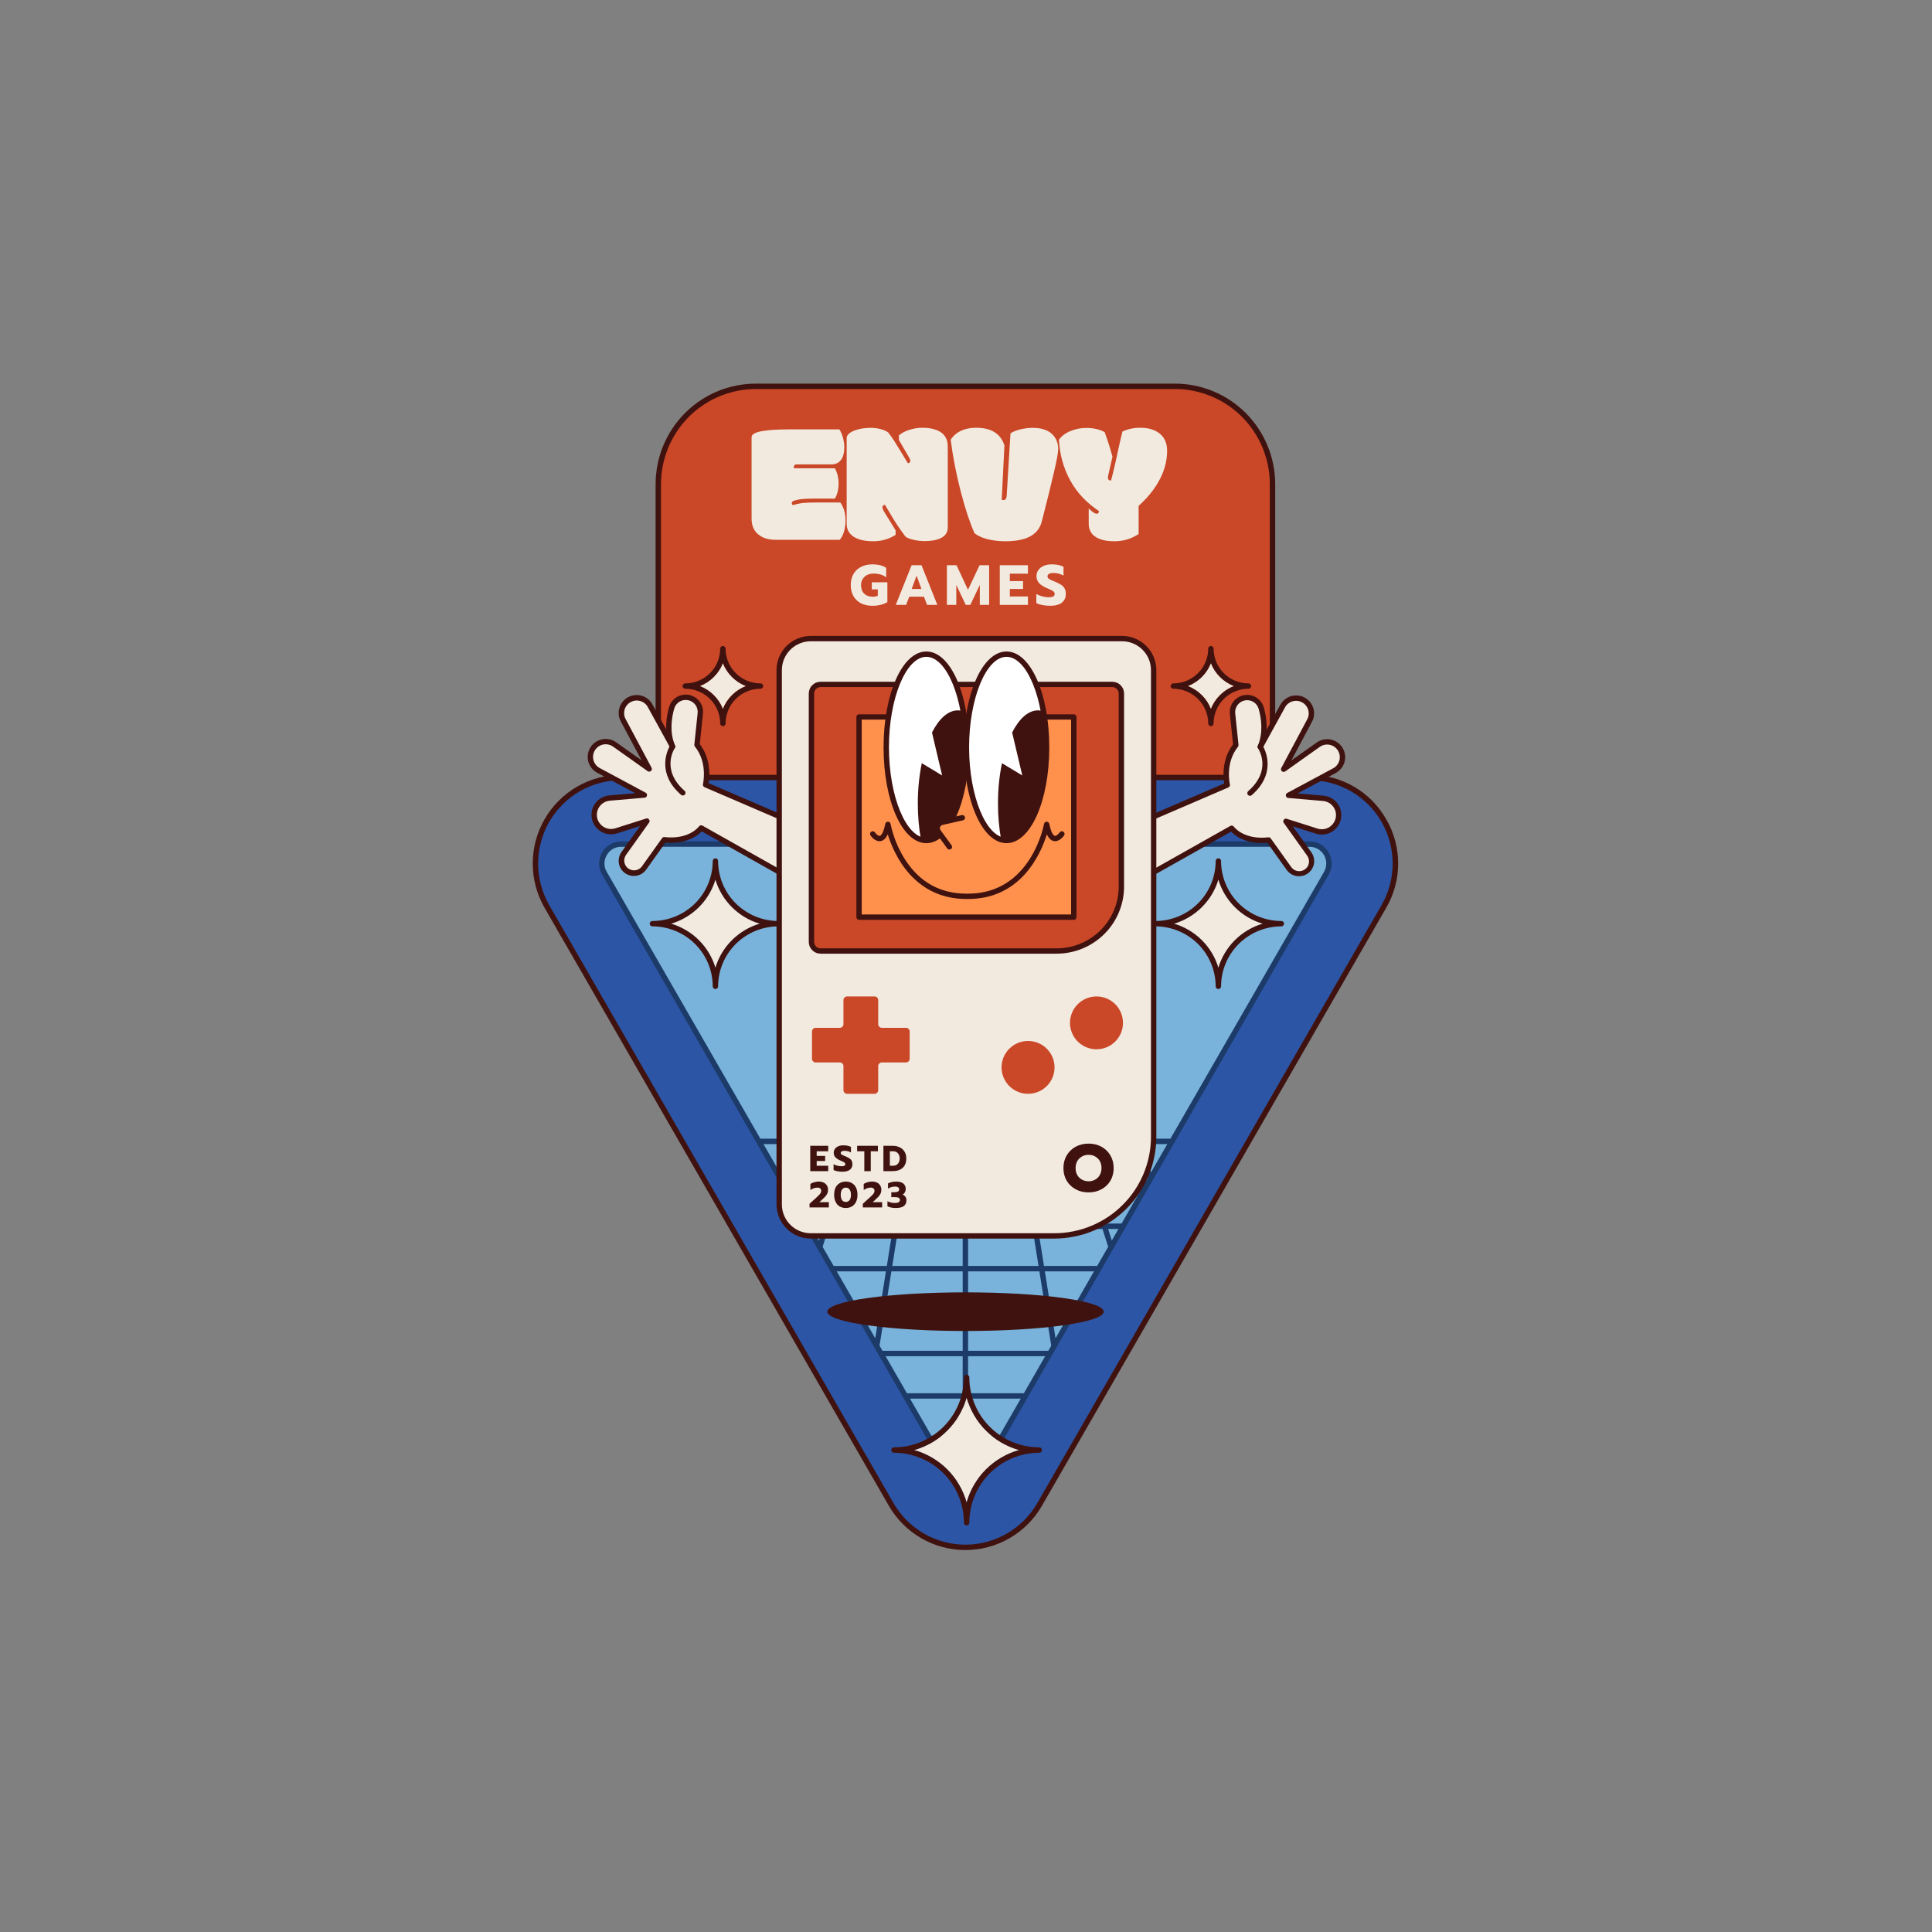 <svg xmlns="http://www.w3.org/2000/svg" xmlns:xlink="http://www.w3.org/1999/xlink" width="500" zoomAndPan="magnify" viewBox="0 0 375 375" height="500" preserveAspectRatio="xMidYMid meet" version="1.0"><rect x="0" y="0" width="375" height="375" fill="#808080" stroke="none"/><defs><g/><clipPath id="37abe27200"><path d="M 127 74.414 L 247 74.414 L 247 163 L 127 163 Z M 127 74.414 " clip-rule="nonzero"/></clipPath><clipPath id="804ede4cfc"><path d="M 103.383 150 L 271 150 L 271 300.914 L 103.383 300.914 Z M 103.383 150 " clip-rule="nonzero"/></clipPath><clipPath id="07a21b894e"><path d="M 103.383 74.414 L 271.383 74.414 L 271.383 300.914 L 103.383 300.914 Z M 103.383 74.414 " clip-rule="nonzero"/></clipPath><clipPath id="61382c900a"><path d="M 172.992 266.828 L 202.242 266.828 L 202.242 296.078 L 172.992 296.078 Z M 172.992 266.828 " clip-rule="nonzero"/></clipPath><clipPath id="cda28bad40"><path d="M 126.113 166 L 151.613 166 L 151.613 192 L 126.113 192 Z M 126.113 166 " clip-rule="nonzero"/></clipPath><clipPath id="de2c748232"><path d="M 132 125.305 L 149 125.305 L 149 141 L 132 141 Z M 132 125.305 " clip-rule="nonzero"/></clipPath><clipPath id="b366d8dbb7"><path d="M 223.734 166 L 249.234 166 L 249.234 192 L 223.734 192 Z M 223.734 166 " clip-rule="nonzero"/></clipPath><clipPath id="4ce73665f1"><path d="M 227 125.305 L 243 125.305 L 243 141 L 227 141 Z M 227 125.305 " clip-rule="nonzero"/></clipPath><clipPath id="5deec77af4"><path d="M 114.082 135 L 157 135 L 157 170 L 114.082 170 Z M 114.082 135 " clip-rule="nonzero"/></clipPath><clipPath id="46da98e106"><path d="M 114.082 134 L 152 134 L 152 171 L 114.082 171 Z M 114.082 134 " clip-rule="nonzero"/></clipPath><clipPath id="8a39e643ed"><path d="M 223 134 L 261.082 134 L 261.082 171 L 223 171 Z M 223 134 " clip-rule="nonzero"/></clipPath><clipPath id="ce5592e413"><path d="M 151 123.418 L 224 123.418 L 224 240 L 151 240 Z M 151 123.418 " clip-rule="nonzero"/></clipPath><clipPath id="ee8b73f6c8"><path d="M 150 123.418 L 225 123.418 L 225 240.418 L 150 240.418 Z M 150 123.418 " clip-rule="nonzero"/></clipPath><clipPath id="f78d24adff"><path d="M 160.027 250.844 L 214.777 250.844 L 214.777 258.344 L 160.027 258.344 Z M 160.027 250.844 " clip-rule="nonzero"/></clipPath></defs><g clip-path="url(#37abe27200)"><path fill="#ca4727" d="M 146.699 74.984 L 228.066 74.984 C 228.688 74.984 229.305 75.016 229.922 75.074 C 230.539 75.137 231.148 75.227 231.758 75.348 C 232.367 75.469 232.965 75.621 233.559 75.801 C 234.152 75.98 234.734 76.191 235.309 76.43 C 235.883 76.664 236.441 76.93 236.988 77.223 C 237.535 77.516 238.066 77.836 238.582 78.184 C 239.098 78.527 239.594 78.898 240.07 79.293 C 240.551 79.688 241.012 80.102 241.449 80.543 C 241.887 80.98 242.301 81.441 242.695 81.922 C 243.09 82.402 243.457 82.902 243.801 83.418 C 244.145 83.934 244.465 84.469 244.758 85.016 C 245.051 85.562 245.312 86.125 245.551 86.699 C 245.789 87.273 245.996 87.859 246.176 88.453 C 246.355 89.047 246.508 89.652 246.629 90.262 C 246.75 90.871 246.84 91.484 246.902 92.102 C 246.961 92.723 246.992 93.34 246.992 93.961 L 246.992 162.223 L 127.773 162.223 L 127.773 93.961 C 127.773 93.34 127.805 92.723 127.863 92.102 C 127.926 91.484 128.016 90.871 128.137 90.262 C 128.258 89.652 128.41 89.047 128.59 88.453 C 128.77 87.859 128.977 87.273 129.215 86.699 C 129.449 86.125 129.715 85.562 130.008 85.016 C 130.301 84.469 130.617 83.934 130.961 83.418 C 131.309 82.902 131.676 82.402 132.07 81.922 C 132.461 81.441 132.879 80.98 133.316 80.543 C 133.754 80.102 134.215 79.688 134.691 79.293 C 135.172 78.898 135.668 78.527 136.184 78.184 C 136.699 77.836 137.23 77.516 137.777 77.223 C 138.324 76.93 138.883 76.664 139.457 76.43 C 140.027 76.191 140.613 75.98 141.203 75.801 C 141.797 75.621 142.398 75.469 143.008 75.348 C 143.613 75.227 144.227 75.137 144.844 75.074 C 145.461 75.016 146.078 74.984 146.699 74.984 Z M 146.699 74.984 " fill-opacity="1" fill-rule="nonzero"/></g><g clip-path="url(#804ede4cfc)"><path fill="#2d55a6" d="M 201.797 291.992 L 268.602 175.957 C 275.012 164.828 267 150.918 254.184 150.918 L 120.578 150.918 C 107.762 150.918 99.754 164.828 106.16 175.957 L 172.965 291.992 C 179.375 303.125 195.391 303.125 201.797 291.992 Z M 201.797 291.992 " fill-opacity="1" fill-rule="nonzero"/></g><g clip-path="url(#07a21b894e)"><path fill="#3f120f" d="M 269.055 159 C 268.309 157.688 267.402 156.492 266.34 155.418 C 265.277 154.348 264.09 153.43 262.785 152.676 C 261.477 151.918 260.094 151.348 258.637 150.961 C 257.18 150.57 255.695 150.383 254.184 150.391 L 247.516 150.391 L 247.516 93.961 C 247.512 93.324 247.48 92.688 247.418 92.051 C 247.355 91.418 247.262 90.785 247.137 90.16 C 247.012 89.535 246.855 88.914 246.672 88.305 C 246.484 87.691 246.273 87.094 246.027 86.504 C 245.785 85.914 245.512 85.336 245.211 84.773 C 244.91 84.211 244.582 83.664 244.23 83.133 C 243.875 82.602 243.496 82.09 243.094 81.598 C 242.688 81.102 242.262 80.629 241.812 80.18 C 241.359 79.727 240.891 79.297 240.398 78.895 C 239.906 78.488 239.395 78.109 238.867 77.754 C 238.336 77.398 237.789 77.07 237.23 76.77 C 236.668 76.469 236.094 76.195 235.504 75.949 C 234.918 75.707 234.316 75.488 233.707 75.305 C 233.102 75.117 232.484 74.965 231.859 74.84 C 231.234 74.711 230.605 74.617 229.973 74.555 C 229.34 74.492 228.703 74.461 228.066 74.461 L 146.699 74.461 C 146.062 74.461 145.426 74.492 144.793 74.555 C 144.16 74.617 143.531 74.711 142.906 74.84 C 142.281 74.965 141.664 75.117 141.055 75.305 C 140.445 75.488 139.848 75.707 139.262 75.949 C 138.672 76.195 138.098 76.469 137.535 76.77 C 136.973 77.07 136.43 77.398 135.898 77.754 C 135.371 78.109 134.859 78.488 134.367 78.895 C 133.875 79.297 133.402 79.727 132.953 80.18 C 132.504 80.629 132.074 81.102 131.672 81.598 C 131.27 82.09 130.891 82.602 130.535 83.133 C 130.18 83.664 129.855 84.211 129.555 84.773 C 129.254 85.336 128.98 85.914 128.738 86.504 C 128.492 87.094 128.277 87.691 128.094 88.305 C 127.906 88.914 127.754 89.535 127.629 90.16 C 127.504 90.785 127.41 91.418 127.348 92.051 C 127.285 92.688 127.25 93.324 127.25 93.961 L 127.25 150.391 L 120.578 150.391 C 119.07 150.391 117.59 150.586 116.133 150.977 C 114.68 151.371 113.297 151.941 111.992 152.699 C 110.688 153.453 109.504 154.367 108.438 155.434 C 107.371 156.504 106.461 157.691 105.707 159 C 104.953 160.309 104.383 161.691 103.992 163.152 C 103.602 164.613 103.406 166.098 103.406 167.609 C 103.406 169.121 103.602 170.605 103.992 172.066 C 104.383 173.527 104.957 174.91 105.707 176.219 L 172.516 292.254 C 173.266 293.566 174.176 294.754 175.242 295.82 C 176.309 296.891 177.492 297.801 178.797 298.559 C 180.102 299.312 181.484 299.887 182.938 300.277 C 184.395 300.668 185.875 300.863 187.383 300.863 C 188.891 300.863 190.371 300.668 191.824 300.277 C 193.281 299.887 194.66 299.312 195.965 298.559 C 197.273 297.801 198.457 296.891 199.523 295.82 C 200.586 294.754 201.496 293.566 202.25 292.254 L 269.055 176.219 C 269.816 174.914 270.395 173.531 270.789 172.07 C 271.184 170.609 271.383 169.121 271.383 167.609 C 271.383 166.098 271.184 164.609 270.789 163.148 C 270.395 161.691 269.816 160.309 269.055 159 Z M 128.297 93.961 C 128.297 93.359 128.328 92.754 128.387 92.156 C 128.445 91.555 128.535 90.957 128.652 90.363 C 128.77 89.77 128.918 89.188 129.094 88.609 C 129.27 88.031 129.473 87.461 129.703 86.902 C 129.934 86.344 130.191 85.801 130.477 85.266 C 130.758 84.734 131.07 84.215 131.402 83.715 C 131.738 83.211 132.098 82.727 132.48 82.262 C 132.863 81.793 133.266 81.348 133.691 80.918 C 134.117 80.492 134.562 80.086 135.031 79.703 C 135.496 79.32 135.98 78.961 136.48 78.625 C 136.98 78.289 137.496 77.977 138.027 77.691 C 138.559 77.406 139.102 77.148 139.66 76.918 C 140.215 76.688 140.781 76.484 141.359 76.309 C 141.934 76.129 142.52 75.984 143.109 75.867 C 143.699 75.746 144.297 75.656 144.895 75.598 C 145.496 75.539 146.098 75.508 146.699 75.508 L 228.066 75.508 C 228.668 75.508 229.27 75.539 229.871 75.598 C 230.469 75.656 231.062 75.746 231.656 75.867 C 232.246 75.984 232.828 76.129 233.406 76.309 C 233.98 76.484 234.547 76.688 235.105 76.918 C 235.66 77.148 236.207 77.406 236.738 77.691 C 237.27 77.977 237.785 78.289 238.285 78.625 C 238.785 78.961 239.27 79.32 239.734 79.703 C 240.199 80.086 240.648 80.492 241.074 80.918 C 241.5 81.348 241.902 81.793 242.285 82.262 C 242.668 82.727 243.027 83.211 243.359 83.715 C 243.695 84.215 244.004 84.734 244.289 85.266 C 244.574 85.801 244.832 86.344 245.062 86.902 C 245.293 87.461 245.496 88.031 245.672 88.609 C 245.848 89.188 245.992 89.77 246.113 90.363 C 246.23 90.957 246.32 91.555 246.379 92.156 C 246.438 92.754 246.469 93.359 246.469 93.961 L 246.469 150.391 L 128.297 150.391 Z M 268.148 175.695 L 201.348 291.73 C 200.637 292.961 199.785 294.078 198.785 295.082 C 197.781 296.086 196.668 296.941 195.445 297.652 C 194.219 298.363 192.922 298.898 191.555 299.266 C 190.188 299.633 188.797 299.82 187.383 299.82 C 185.965 299.82 184.574 299.633 183.207 299.266 C 181.84 298.898 180.543 298.363 179.32 297.652 C 178.094 296.941 176.98 296.086 175.98 295.082 C 174.98 294.078 174.125 292.961 173.418 291.73 L 106.613 175.695 C 105.906 174.465 105.371 173.164 105.004 171.793 C 104.637 170.426 104.453 169.027 104.453 167.609 C 104.453 166.191 104.637 164.797 105.004 163.426 C 105.371 162.055 105.906 160.754 106.613 159.523 C 107.32 158.297 108.176 157.18 109.176 156.176 C 110.176 155.172 111.289 154.316 112.516 153.605 C 113.742 152.895 115.039 152.359 116.406 151.992 C 117.773 151.625 119.164 151.441 120.578 151.441 L 254.188 151.441 C 255.602 151.441 256.992 151.625 258.359 151.992 C 259.727 152.359 261.023 152.895 262.25 153.605 C 263.473 154.316 264.586 155.172 265.59 156.176 C 266.59 157.18 267.445 158.297 268.152 159.523 C 268.859 160.754 269.395 162.055 269.762 163.426 C 270.129 164.797 270.312 166.191 270.312 167.609 C 270.312 169.027 270.129 170.426 269.762 171.793 C 269.395 173.164 268.859 174.465 268.152 175.695 Z M 268.148 175.695 " fill-opacity="1" fill-rule="nonzero"/></g><path fill="#79b2da" d="M 187.383 287.418 C 186.707 287.43 186.078 287.27 185.492 286.93 C 184.906 286.59 184.453 286.125 184.125 285.531 L 117.32 169.496 C 116.984 168.914 116.816 168.285 116.816 167.609 C 116.816 166.938 116.984 166.309 117.32 165.723 C 117.656 165.141 118.117 164.68 118.699 164.344 C 119.281 164.008 119.906 163.84 120.578 163.84 L 254.188 163.84 C 254.859 163.84 255.484 164.008 256.066 164.344 C 256.648 164.68 257.109 165.141 257.445 165.723 C 257.781 166.309 257.949 166.938 257.949 167.609 C 257.949 168.285 257.781 168.914 257.445 169.496 L 190.641 285.531 C 190.312 286.125 189.859 286.59 189.273 286.93 C 188.688 287.27 188.059 287.43 187.383 287.418 Z M 187.383 287.418 " fill-opacity="1" fill-rule="nonzero"/><path fill="#1c3b68" d="M 257.895 169.758 C 258.277 169.094 258.469 168.379 258.469 167.609 C 258.473 166.844 258.281 166.125 257.898 165.461 C 257.516 164.797 256.992 164.273 256.328 163.891 C 255.664 163.504 254.953 163.312 254.188 163.312 L 120.578 163.312 C 119.812 163.312 119.098 163.504 118.438 163.891 C 117.773 164.273 117.25 164.797 116.867 165.461 C 116.484 166.125 116.293 166.844 116.293 167.609 C 116.293 168.379 116.484 169.094 116.867 169.758 L 150.93 228.922 L 150.93 228.926 L 183.672 285.797 C 184.055 286.461 184.578 286.984 185.238 287.367 C 185.902 287.754 186.617 287.945 187.383 287.945 C 188.148 287.945 188.859 287.754 189.523 287.367 C 190.188 286.984 190.707 286.461 191.09 285.797 L 223.832 228.926 L 223.836 228.922 Z M 222.438 229.254 L 212.121 229.254 L 209.828 222.066 L 219.648 222.066 L 222.793 228.637 Z M 217.695 237.488 L 214.75 237.488 L 212.457 230.301 L 221.836 230.301 Z M 215.801 240.781 L 215.086 238.535 L 217.094 238.535 Z M 212.957 245.723 L 202.637 245.723 L 201.488 238.535 L 213.988 238.535 L 215.098 242.004 Z M 208.215 253.957 L 203.953 253.957 L 202.805 246.77 L 212.352 246.77 Z M 204.879 259.758 L 204.117 255.004 L 207.613 255.004 Z M 203.477 262.191 L 187.906 262.191 L 187.906 255.004 L 203.059 255.004 L 204.047 261.195 Z M 198.734 270.426 L 187.902 270.426 L 187.902 263.238 L 202.871 263.238 Z M 193.992 278.66 L 187.906 278.66 L 187.906 271.473 L 198.129 271.473 Z M 176.633 271.473 L 186.859 271.473 L 186.859 278.66 L 180.773 278.66 Z M 167.152 255.004 L 170.645 255.004 L 169.887 259.758 Z M 157.672 238.535 L 159.68 238.535 L 158.965 240.781 Z M 148.191 222.066 L 153.961 222.066 L 151.34 227.539 Z M 155.121 222.066 L 164.941 222.066 L 162.645 229.254 L 152.328 229.254 L 151.973 228.637 Z M 197.805 222.066 L 198.949 229.254 L 187.906 229.254 L 187.906 222.066 Z M 208.73 222.066 L 211.027 229.254 L 200.008 229.254 L 198.859 222.066 Z M 175.648 230.301 L 186.863 230.301 L 186.863 237.488 L 174.504 237.488 Z M 173.445 237.488 L 161.109 237.488 L 163.406 230.301 L 174.59 230.301 Z M 186.859 238.535 L 186.859 245.723 L 173.188 245.723 L 174.336 238.535 Z M 186.859 246.77 L 186.859 253.957 L 171.871 253.957 L 173.02 246.77 Z M 187.906 246.77 L 201.746 246.77 L 202.895 253.957 L 187.906 253.957 Z M 187.906 245.723 L 187.906 238.535 L 200.43 238.535 L 201.582 245.723 Z M 187.906 237.488 L 187.906 230.301 L 199.117 230.301 L 200.266 237.488 Z M 200.176 230.301 L 211.359 230.301 L 213.656 237.488 L 201.32 237.488 Z M 186.859 229.254 L 175.816 229.254 L 176.965 222.066 L 186.859 222.066 Z M 174.758 229.254 L 163.738 229.254 L 166.035 222.066 L 175.906 222.066 Z M 162.309 230.301 L 160.016 237.488 L 157.066 237.488 L 152.93 230.301 Z M 160.777 238.535 L 173.277 238.535 L 172.133 245.723 L 161.809 245.723 L 159.668 242.004 Z M 171.961 246.77 L 170.812 253.957 L 166.551 253.957 L 162.41 246.77 Z M 171.707 255.004 L 186.859 255.004 L 186.859 262.191 L 171.289 262.191 L 170.715 261.195 Z M 186.859 263.238 L 186.859 270.426 L 176.031 270.426 L 171.895 263.238 Z M 220.809 222.066 L 226.578 222.066 L 223.426 227.535 Z M 117.773 165.984 C 118.055 165.477 118.445 165.074 118.949 164.781 C 119.453 164.492 119.996 164.352 120.578 164.363 L 254.188 164.363 C 254.766 164.359 255.305 164.508 255.805 164.797 C 256.309 165.086 256.703 165.484 256.992 165.984 C 257.281 166.488 257.426 167.031 257.426 167.609 C 257.426 168.191 257.281 168.73 256.992 169.234 L 227.18 221.02 L 147.586 221.02 L 117.773 169.234 C 117.473 168.734 117.324 168.191 117.324 167.609 C 117.324 167.027 117.473 166.484 117.773 165.984 Z M 184.578 285.27 L 181.375 279.711 L 186.859 279.711 L 186.859 286.855 C 186.375 286.789 185.934 286.613 185.531 286.336 C 185.129 286.055 184.812 285.703 184.578 285.27 Z M 190.188 285.27 C 189.953 285.703 189.637 286.055 189.234 286.336 C 188.832 286.613 188.391 286.789 187.906 286.855 L 187.906 279.711 L 193.391 279.711 Z M 190.188 285.27 " fill-opacity="1" fill-rule="nonzero"/><path fill="#f2e9df" d="M 187.617 291.652 C 187.281 290.438 186.789 289.281 186.152 288.191 C 185.516 287.102 184.75 286.109 183.855 285.215 C 182.965 284.32 181.973 283.555 180.879 282.918 C 179.789 282.281 178.637 281.793 177.418 281.453 C 178.637 281.113 179.789 280.625 180.879 279.988 C 181.973 279.352 182.965 278.586 183.855 277.691 C 184.75 276.801 185.516 275.809 186.152 274.715 C 186.789 273.625 187.277 272.473 187.617 271.254 C 187.957 272.473 188.449 273.625 189.086 274.715 C 189.723 275.809 190.488 276.801 191.383 277.691 C 192.273 278.586 193.266 279.352 194.359 279.988 C 195.449 280.625 196.602 281.113 197.82 281.453 C 196.602 281.793 195.449 282.281 194.359 282.918 C 193.266 283.555 192.273 284.32 191.379 285.215 C 190.488 286.109 189.723 287.102 189.086 288.191 C 188.445 289.281 187.957 290.438 187.617 291.652 Z M 187.617 291.652 " fill-opacity="1" fill-rule="nonzero"/><g clip-path="url(#61382c900a)"><path fill="#3f120f" d="M 201.719 280.926 C 200.828 280.926 199.945 280.836 199.07 280.664 C 198.195 280.488 197.348 280.23 196.527 279.891 C 195.703 279.547 194.922 279.129 194.18 278.637 C 193.441 278.141 192.754 277.578 192.125 276.949 C 191.496 276.32 190.934 275.633 190.438 274.895 C 189.941 274.152 189.523 273.371 189.184 272.551 C 188.844 271.727 188.586 270.879 188.41 270.004 C 188.234 269.133 188.148 268.25 188.145 267.359 C 188.145 267.215 188.094 267.09 187.992 266.984 C 187.891 266.883 187.766 266.832 187.617 266.832 C 187.473 266.832 187.348 266.883 187.246 266.984 C 187.145 267.09 187.094 267.215 187.094 267.359 C 187.09 268.25 187.004 269.133 186.828 270.004 C 186.652 270.879 186.395 271.727 186.055 272.551 C 185.715 273.371 185.297 274.152 184.801 274.895 C 184.305 275.633 183.742 276.32 183.113 276.949 C 182.48 277.578 181.797 278.141 181.055 278.637 C 180.316 279.129 179.535 279.547 178.711 279.891 C 177.891 280.23 177.039 280.488 176.168 280.664 C 175.293 280.836 174.41 280.926 173.52 280.926 C 173.375 280.926 173.25 280.977 173.148 281.082 C 173.047 281.184 172.992 281.309 172.992 281.453 C 172.992 281.598 173.047 281.723 173.148 281.824 C 173.25 281.93 173.375 281.98 173.52 281.98 C 174.41 281.98 175.293 282.07 176.168 282.242 C 177.043 282.418 177.891 282.676 178.711 283.016 C 179.535 283.359 180.316 283.777 181.059 284.27 C 181.797 284.766 182.484 285.328 183.113 285.957 C 183.742 286.59 184.305 287.273 184.801 288.016 C 185.297 288.754 185.715 289.535 186.055 290.359 C 186.398 291.184 186.656 292.031 186.828 292.902 C 187.004 293.777 187.09 294.66 187.094 295.551 C 187.094 295.695 187.145 295.82 187.246 295.922 C 187.348 296.027 187.473 296.078 187.617 296.078 C 187.766 296.078 187.891 296.027 187.992 295.922 C 188.094 295.82 188.145 295.695 188.145 295.551 C 188.148 294.66 188.234 293.777 188.41 292.902 C 188.582 292.031 188.84 291.184 189.184 290.359 C 189.523 289.535 189.941 288.754 190.438 288.016 C 190.934 287.273 191.496 286.59 192.125 285.957 C 192.754 285.328 193.441 284.766 194.18 284.27 C 194.922 283.777 195.703 283.359 196.527 283.016 C 197.348 282.676 198.195 282.418 199.07 282.242 C 199.945 282.07 200.824 281.98 201.719 281.98 C 201.863 281.98 201.988 281.93 202.09 281.824 C 202.191 281.723 202.242 281.598 202.242 281.453 C 202.242 281.309 202.191 281.184 202.09 281.082 C 201.988 280.977 201.863 280.926 201.719 280.926 Z M 187.617 291.652 C 187.281 290.438 186.789 289.281 186.152 288.191 C 185.516 287.102 184.75 286.109 183.855 285.215 C 182.965 284.32 181.973 283.555 180.879 282.918 C 179.789 282.281 178.637 281.793 177.418 281.453 C 178.637 281.113 179.789 280.625 180.879 279.988 C 181.973 279.352 182.965 278.586 183.855 277.691 C 184.75 276.801 185.516 275.809 186.152 274.715 C 186.789 273.625 187.277 272.473 187.617 271.254 C 187.957 272.473 188.449 273.625 189.086 274.715 C 189.723 275.809 190.488 276.801 191.383 277.691 C 192.273 278.586 193.266 279.352 194.359 279.988 C 195.449 280.625 196.602 281.113 197.82 281.453 C 196.602 281.793 195.449 282.281 194.359 282.918 C 193.266 283.555 192.273 284.32 191.379 285.215 C 190.488 286.109 189.723 287.102 189.086 288.191 C 188.445 289.281 187.957 290.438 187.617 291.652 Z M 187.617 291.652 " fill-opacity="1" fill-rule="nonzero"/></g><path fill="#f2e9df" d="M 138.859 187.848 C 138.559 186.836 138.133 185.875 137.59 184.965 C 137.043 184.059 136.398 183.23 135.645 182.484 C 134.895 181.734 134.062 181.09 133.148 180.551 C 132.234 180.008 131.27 179.586 130.25 179.285 C 131.27 178.984 132.238 178.562 133.148 178.02 C 134.062 177.477 134.895 176.832 135.645 176.086 C 136.398 175.336 137.047 174.508 137.59 173.602 C 138.133 172.691 138.559 171.73 138.859 170.719 C 139.164 171.73 139.59 172.691 140.133 173.602 C 140.68 174.508 141.328 175.336 142.078 176.086 C 142.832 176.832 143.664 177.477 144.574 178.02 C 145.488 178.562 146.453 178.984 147.473 179.285 C 146.457 179.586 145.488 180.008 144.578 180.551 C 143.664 181.094 142.832 181.738 142.078 182.484 C 141.328 183.23 140.68 184.059 140.133 184.965 C 139.59 185.875 139.164 186.836 138.859 187.848 Z M 138.859 187.848 " fill-opacity="1" fill-rule="nonzero"/><g clip-path="url(#cda28bad40)"><path fill="#3f120f" d="M 151.09 178.766 C 150.32 178.766 149.562 178.688 148.809 178.539 C 148.055 178.391 147.32 178.168 146.613 177.875 C 145.902 177.582 145.227 177.223 144.59 176.797 C 143.949 176.375 143.359 175.891 142.816 175.352 C 142.273 174.809 141.789 174.223 141.359 173.586 C 140.934 172.953 140.574 172.281 140.277 171.574 C 139.984 170.871 139.762 170.141 139.609 169.391 C 139.461 168.641 139.383 167.887 139.383 167.121 C 139.383 166.977 139.332 166.855 139.23 166.754 C 139.129 166.652 139.004 166.602 138.859 166.602 C 138.715 166.602 138.594 166.652 138.492 166.754 C 138.391 166.855 138.34 166.977 138.34 167.121 C 138.336 167.887 138.262 168.641 138.113 169.391 C 137.961 170.141 137.738 170.867 137.445 171.574 C 137.148 172.281 136.789 172.953 136.363 173.586 C 135.938 174.223 135.449 174.809 134.906 175.352 C 134.363 175.891 133.773 176.375 133.137 176.797 C 132.496 177.223 131.82 177.582 131.113 177.875 C 130.402 178.168 129.672 178.391 128.918 178.539 C 128.164 178.688 127.402 178.766 126.637 178.766 C 126.492 178.766 126.367 178.816 126.266 178.918 C 126.164 179.02 126.113 179.141 126.113 179.285 C 126.113 179.43 126.164 179.551 126.266 179.652 C 126.367 179.754 126.492 179.805 126.637 179.805 C 127.402 179.805 128.164 179.883 128.918 180.031 C 129.672 180.18 130.402 180.402 131.113 180.695 C 131.82 180.988 132.496 181.348 133.137 181.773 C 133.773 182.195 134.363 182.68 134.906 183.219 C 135.449 183.762 135.938 184.348 136.363 184.984 C 136.789 185.617 137.148 186.289 137.445 186.996 C 137.738 187.699 137.961 188.43 138.113 189.18 C 138.262 189.926 138.336 190.684 138.34 191.449 C 138.34 191.594 138.391 191.715 138.492 191.816 C 138.594 191.918 138.715 191.969 138.859 191.969 C 139.004 191.969 139.129 191.918 139.23 191.816 C 139.332 191.715 139.383 191.594 139.383 191.449 C 139.383 190.684 139.461 189.926 139.609 189.18 C 139.762 188.43 139.984 187.699 140.277 186.996 C 140.574 186.289 140.934 185.617 141.359 184.984 C 141.789 184.348 142.273 183.762 142.816 183.219 C 143.359 182.68 143.949 182.195 144.59 181.773 C 145.227 181.348 145.902 180.988 146.613 180.695 C 147.32 180.402 148.055 180.18 148.809 180.031 C 149.562 179.883 150.32 179.805 151.09 179.805 C 151.234 179.805 151.359 179.754 151.461 179.652 C 151.562 179.551 151.613 179.43 151.613 179.285 C 151.613 179.141 151.562 179.02 151.461 178.918 C 151.359 178.816 151.234 178.766 151.09 178.766 Z M 138.859 187.848 C 138.559 186.836 138.133 185.875 137.59 184.965 C 137.043 184.059 136.398 183.23 135.645 182.484 C 134.895 181.734 134.062 181.09 133.148 180.551 C 132.234 180.008 131.27 179.586 130.25 179.285 C 131.27 178.984 132.238 178.562 133.148 178.02 C 134.062 177.477 134.895 176.832 135.645 176.086 C 136.398 175.336 137.047 174.508 137.59 173.602 C 138.133 172.691 138.559 171.73 138.859 170.719 C 139.164 171.73 139.59 172.691 140.133 173.602 C 140.68 174.508 141.328 175.336 142.078 176.086 C 142.832 176.832 143.664 177.477 144.574 178.02 C 145.488 178.562 146.453 178.984 147.473 179.285 C 146.457 179.586 145.488 180.008 144.578 180.551 C 143.664 181.094 142.832 181.738 142.078 182.484 C 141.328 183.23 140.68 184.059 140.133 184.965 C 139.59 185.875 139.164 186.836 138.859 187.848 Z M 138.859 187.848 " fill-opacity="1" fill-rule="nonzero"/></g><path fill="#f2e9df" d="M 140.309 137.625 C 139.91 136.602 139.32 135.699 138.539 134.926 C 137.758 134.148 136.855 133.562 135.828 133.164 C 136.855 132.766 137.758 132.18 138.539 131.402 C 139.32 130.625 139.91 129.727 140.309 128.703 C 140.711 129.727 141.301 130.625 142.082 131.402 C 142.859 132.18 143.766 132.766 144.793 133.164 C 143.766 133.562 142.859 134.148 142.082 134.926 C 141.301 135.699 140.711 136.602 140.309 137.625 Z M 140.309 137.625 " fill-opacity="1" fill-rule="nonzero"/><g clip-path="url(#de2c748232)"><path fill="#3f120f" d="M 147.605 132.645 C 147.16 132.645 146.723 132.602 146.285 132.512 C 145.848 132.426 145.426 132.297 145.016 132.129 C 144.605 131.961 144.215 131.754 143.844 131.508 C 143.477 131.262 143.133 130.98 142.82 130.668 C 142.504 130.355 142.223 130.016 141.977 129.648 C 141.73 129.281 141.52 128.895 141.352 128.484 C 141.18 128.074 141.051 127.656 140.965 127.223 C 140.879 126.789 140.832 126.348 140.832 125.906 C 140.832 125.766 140.781 125.641 140.68 125.539 C 140.578 125.438 140.453 125.387 140.309 125.387 C 140.168 125.387 140.043 125.438 139.941 125.539 C 139.84 125.641 139.789 125.766 139.789 125.906 C 139.789 126.348 139.742 126.789 139.656 127.223 C 139.57 127.656 139.441 128.074 139.27 128.484 C 139.102 128.895 138.891 129.281 138.645 129.648 C 138.398 130.016 138.117 130.355 137.801 130.668 C 137.488 130.98 137.145 131.262 136.777 131.508 C 136.406 131.754 136.016 131.961 135.605 132.129 C 135.195 132.297 134.773 132.426 134.336 132.512 C 133.898 132.602 133.461 132.645 133.016 132.645 C 132.871 132.645 132.746 132.695 132.645 132.797 C 132.543 132.898 132.492 133.02 132.492 133.164 C 132.492 133.309 132.543 133.43 132.645 133.531 C 132.746 133.633 132.871 133.684 133.016 133.684 C 133.461 133.684 133.898 133.727 134.336 133.812 C 134.773 133.902 135.195 134.027 135.605 134.199 C 136.016 134.367 136.406 134.574 136.777 134.82 C 137.145 135.066 137.488 135.348 137.801 135.66 C 138.117 135.973 138.398 136.312 138.645 136.68 C 138.891 137.047 139.102 137.434 139.27 137.844 C 139.441 138.25 139.57 138.672 139.656 139.105 C 139.742 139.539 139.789 139.977 139.789 140.422 C 139.789 140.562 139.84 140.688 139.941 140.789 C 140.043 140.891 140.168 140.941 140.309 140.941 C 140.453 140.941 140.578 140.891 140.68 140.789 C 140.781 140.688 140.832 140.562 140.832 140.422 C 140.832 139.977 140.879 139.539 140.965 139.105 C 141.051 138.672 141.18 138.25 141.352 137.844 C 141.52 137.434 141.73 137.047 141.977 136.68 C 142.223 136.312 142.504 135.973 142.82 135.66 C 143.133 135.348 143.477 135.066 143.844 134.82 C 144.215 134.574 144.605 134.367 145.016 134.199 C 145.426 134.027 145.848 133.902 146.285 133.812 C 146.723 133.727 147.16 133.684 147.605 133.684 C 147.75 133.684 147.875 133.633 147.977 133.531 C 148.078 133.43 148.129 133.309 148.129 133.164 C 148.129 133.02 148.078 132.898 147.977 132.797 C 147.875 132.695 147.75 132.645 147.605 132.645 Z M 140.309 137.625 C 139.91 136.602 139.32 135.699 138.539 134.926 C 137.758 134.148 136.855 133.562 135.828 133.164 C 136.855 132.766 137.758 132.18 138.539 131.402 C 139.32 130.625 139.91 129.727 140.309 128.703 C 140.711 129.727 141.301 130.625 142.082 131.402 C 142.859 132.18 143.766 132.766 144.793 133.164 C 143.766 133.562 142.859 134.148 142.082 134.926 C 141.301 135.699 140.711 136.602 140.309 137.625 Z M 140.309 137.625 " fill-opacity="1" fill-rule="nonzero"/></g><path fill="#f2e9df" d="M 236.484 187.848 C 236.18 186.836 235.754 185.875 235.211 184.965 C 234.668 184.059 234.02 183.23 233.266 182.484 C 232.516 181.738 231.684 181.094 230.77 180.551 C 229.855 180.008 228.891 179.586 227.871 179.285 C 228.891 178.984 229.855 178.562 230.77 178.02 C 231.684 177.477 232.516 176.832 233.266 176.086 C 234.02 175.336 234.668 174.508 235.211 173.602 C 235.758 172.691 236.18 171.73 236.484 170.719 C 236.789 171.73 237.211 172.691 237.754 173.602 C 238.301 174.508 238.949 175.336 239.699 176.086 C 240.449 176.832 241.281 177.477 242.195 178.02 C 243.109 178.562 244.074 178.984 245.094 179.285 C 244.074 179.586 243.109 180.008 242.195 180.551 C 241.285 181.09 240.453 181.734 239.699 182.484 C 238.949 183.23 238.301 184.059 237.758 184.965 C 237.211 185.875 236.789 186.836 236.484 187.848 Z M 236.484 187.848 " fill-opacity="1" fill-rule="nonzero"/><g clip-path="url(#b366d8dbb7)"><path fill="#3f120f" d="M 248.711 178.766 C 247.941 178.766 247.18 178.688 246.426 178.539 C 245.676 178.391 244.941 178.168 244.234 177.875 C 243.523 177.582 242.848 177.223 242.211 176.797 C 241.57 176.375 240.98 175.891 240.438 175.352 C 239.895 174.809 239.41 174.223 238.984 173.586 C 238.555 172.953 238.195 172.281 237.902 171.574 C 237.605 170.867 237.383 170.141 237.234 169.391 C 237.082 168.641 237.008 167.887 237.008 167.121 C 237.008 166.977 236.957 166.855 236.855 166.754 C 236.754 166.652 236.629 166.602 236.484 166.602 C 236.34 166.602 236.219 166.652 236.113 166.754 C 236.012 166.855 235.961 166.977 235.961 167.121 C 235.961 167.887 235.887 168.641 235.734 169.391 C 235.582 170.141 235.363 170.871 235.066 171.574 C 234.773 172.281 234.41 172.953 233.984 173.586 C 233.559 174.223 233.07 174.809 232.527 175.352 C 231.984 175.891 231.395 176.375 230.754 176.797 C 230.117 177.223 229.441 177.582 228.734 177.875 C 228.023 178.168 227.293 178.391 226.539 178.539 C 225.785 178.688 225.023 178.766 224.254 178.766 C 224.109 178.766 223.988 178.816 223.887 178.918 C 223.785 179.02 223.734 179.141 223.734 179.285 C 223.734 179.43 223.785 179.551 223.887 179.652 C 223.988 179.754 224.109 179.805 224.254 179.805 C 225.023 179.805 225.785 179.883 226.539 180.031 C 227.293 180.18 228.023 180.402 228.734 180.695 C 229.441 180.988 230.117 181.348 230.754 181.773 C 231.395 182.195 231.984 182.68 232.527 183.219 C 233.07 183.762 233.559 184.348 233.984 184.984 C 234.41 185.617 234.773 186.289 235.066 186.996 C 235.363 187.699 235.582 188.43 235.734 189.18 C 235.887 189.926 235.961 190.684 235.961 191.449 C 235.961 191.594 236.012 191.715 236.113 191.816 C 236.219 191.918 236.34 191.969 236.484 191.969 C 236.629 191.969 236.754 191.918 236.855 191.816 C 236.957 191.715 237.008 191.594 237.008 191.449 C 237.008 190.684 237.082 189.926 237.234 189.18 C 237.383 188.43 237.605 187.699 237.902 186.996 C 238.195 186.289 238.555 185.617 238.984 184.984 C 239.41 184.348 239.895 183.762 240.438 183.219 C 240.98 182.68 241.57 182.195 242.211 181.773 C 242.848 181.348 243.523 180.988 244.234 180.695 C 244.941 180.402 245.676 180.18 246.426 180.031 C 247.18 179.883 247.941 179.805 248.711 179.805 C 248.855 179.805 248.977 179.754 249.078 179.652 C 249.184 179.551 249.234 179.43 249.234 179.285 C 249.234 179.141 249.184 179.02 249.078 178.918 C 248.977 178.816 248.855 178.766 248.711 178.766 Z M 236.484 187.848 C 236.18 186.836 235.754 185.875 235.211 184.965 C 234.668 184.059 234.02 183.23 233.266 182.484 C 232.516 181.738 231.684 181.094 230.77 180.551 C 229.855 180.008 228.891 179.586 227.871 179.285 C 228.891 178.984 229.855 178.562 230.77 178.02 C 231.684 177.477 232.516 176.832 233.266 176.086 C 234.02 175.336 234.668 174.508 235.211 173.602 C 235.758 172.691 236.18 171.73 236.484 170.719 C 236.789 171.73 237.211 172.691 237.754 173.602 C 238.301 174.508 238.949 175.336 239.699 176.086 C 240.449 176.832 241.281 177.477 242.195 178.02 C 243.109 178.562 244.074 178.984 245.094 179.285 C 244.074 179.586 243.109 180.008 242.195 180.551 C 241.285 181.09 240.453 181.734 239.699 182.484 C 238.949 183.23 238.301 184.059 237.758 184.965 C 237.211 185.875 236.789 186.836 236.484 187.848 Z M 236.484 187.848 " fill-opacity="1" fill-rule="nonzero"/></g><path fill="#f2e9df" d="M 235.035 137.625 C 234.637 136.602 234.047 135.699 233.266 134.926 C 232.484 134.148 231.578 133.562 230.551 133.164 C 231.578 132.766 232.484 132.18 233.266 131.402 C 234.047 130.625 234.637 129.727 235.035 128.703 C 235.434 129.727 236.023 130.625 236.805 131.402 C 237.586 132.18 238.492 132.766 239.52 133.164 C 238.492 133.562 237.586 134.148 236.805 134.926 C 236.023 135.699 235.434 136.602 235.035 137.625 Z M 235.035 137.625 " fill-opacity="1" fill-rule="nonzero"/><g clip-path="url(#4ce73665f1)"><path fill="#3f120f" d="M 242.332 132.645 C 241.887 132.645 241.445 132.602 241.012 132.512 C 240.574 132.426 240.152 132.297 239.738 132.129 C 239.328 131.961 238.938 131.754 238.57 131.508 C 238.199 131.262 237.859 130.98 237.543 130.668 C 237.23 130.355 236.949 130.016 236.703 129.648 C 236.453 129.281 236.246 128.895 236.074 128.484 C 235.906 128.074 235.777 127.656 235.688 127.223 C 235.602 126.789 235.559 126.348 235.559 125.906 C 235.559 125.766 235.508 125.641 235.406 125.539 C 235.301 125.438 235.18 125.387 235.035 125.387 C 234.891 125.387 234.77 125.438 234.664 125.539 C 234.562 125.641 234.512 125.766 234.512 125.906 C 234.512 126.348 234.469 126.789 234.383 127.223 C 234.293 127.656 234.164 128.074 233.996 128.484 C 233.824 128.895 233.617 129.281 233.367 129.648 C 233.121 130.016 232.84 130.355 232.527 130.668 C 232.211 130.98 231.871 131.262 231.5 131.508 C 231.133 131.754 230.742 131.961 230.332 132.129 C 229.918 132.297 229.496 132.426 229.059 132.512 C 228.625 132.602 228.184 132.645 227.738 132.645 C 227.594 132.645 227.473 132.695 227.371 132.797 C 227.27 132.898 227.219 133.02 227.219 133.164 C 227.219 133.309 227.27 133.43 227.371 133.531 C 227.473 133.633 227.594 133.684 227.738 133.684 C 228.184 133.684 228.625 133.727 229.059 133.812 C 229.496 133.902 229.918 134.027 230.332 134.199 C 230.742 134.367 231.133 134.574 231.5 134.82 C 231.871 135.066 232.211 135.348 232.527 135.66 C 232.84 135.973 233.121 136.312 233.367 136.68 C 233.617 137.047 233.824 137.434 233.996 137.844 C 234.164 138.25 234.293 138.672 234.383 139.105 C 234.469 139.539 234.512 139.977 234.512 140.422 C 234.512 140.562 234.562 140.688 234.664 140.789 C 234.77 140.891 234.891 140.941 235.035 140.941 C 235.18 140.941 235.301 140.891 235.406 140.789 C 235.508 140.688 235.559 140.562 235.559 140.422 C 235.559 139.977 235.602 139.539 235.688 139.105 C 235.777 138.672 235.906 138.25 236.074 137.844 C 236.246 137.434 236.453 137.047 236.703 136.68 C 236.949 136.312 237.23 135.973 237.543 135.66 C 237.859 135.348 238.199 135.066 238.57 134.82 C 238.938 134.574 239.328 134.367 239.738 134.199 C 240.152 134.027 240.574 133.902 241.012 133.812 C 241.445 133.727 241.887 133.684 242.332 133.684 C 242.477 133.684 242.598 133.633 242.699 133.531 C 242.801 133.43 242.852 133.309 242.852 133.164 C 242.852 133.02 242.801 132.898 242.699 132.797 C 242.598 132.695 242.477 132.645 242.332 132.645 Z M 235.035 137.625 C 234.637 136.602 234.047 135.699 233.266 134.926 C 232.484 134.148 231.578 133.562 230.551 133.164 C 231.578 132.766 232.484 132.18 233.266 131.402 C 234.047 130.625 234.637 129.727 235.035 128.703 C 235.434 129.727 236.023 130.625 236.805 131.402 C 237.586 132.18 238.492 132.766 239.52 133.164 C 238.492 133.562 237.586 134.148 236.805 134.926 C 236.023 135.699 235.434 136.602 235.035 137.625 Z M 235.035 137.625 " fill-opacity="1" fill-rule="nonzero"/></g><g clip-path="url(#5deec77af4)"><path fill="#f2e9df" d="M 151.242 169.246 L 136.094 160.711 C 136.094 160.711 134.059 163.562 128.926 162.992 L 125 168.492 C 124.816 168.75 124.586 168.969 124.312 169.137 C 124.039 169.309 123.746 169.418 123.43 169.473 C 123.113 169.527 122.797 169.516 122.484 169.445 C 122.172 169.371 121.883 169.246 121.621 169.059 C 121.359 168.871 121.145 168.645 120.973 168.371 C 120.801 168.102 120.691 167.809 120.637 167.492 C 120.582 167.176 120.594 166.859 120.664 166.547 C 120.738 166.234 120.867 165.949 121.051 165.688 L 125.559 159.371 L 119.602 161.266 C 119.379 161.34 119.148 161.387 118.918 161.406 C 118.684 161.43 118.449 161.426 118.215 161.398 C 117.984 161.371 117.754 161.32 117.535 161.242 C 117.312 161.164 117.102 161.066 116.902 160.945 C 116.699 160.824 116.516 160.68 116.344 160.52 C 116.176 160.359 116.023 160.18 115.895 159.988 C 115.762 159.793 115.652 159.586 115.566 159.371 C 115.477 159.152 115.414 158.93 115.375 158.699 C 115.336 158.477 115.324 158.25 115.332 158.027 C 115.34 157.801 115.371 157.578 115.43 157.359 C 115.484 157.141 115.559 156.93 115.66 156.727 C 115.758 156.523 115.875 156.332 116.016 156.156 C 116.152 155.977 116.309 155.812 116.48 155.668 C 116.652 155.523 116.84 155.395 117.035 155.285 C 117.234 155.18 117.441 155.094 117.66 155.027 C 117.875 154.961 118.098 154.918 118.324 154.898 L 125.062 154.316 L 116.168 149.539 C 115.98 149.438 115.809 149.32 115.648 149.184 C 115.488 149.047 115.344 148.895 115.215 148.727 C 115.086 148.559 114.977 148.383 114.887 148.191 C 114.797 148 114.727 147.801 114.68 147.598 C 114.633 147.395 114.605 147.184 114.602 146.973 C 114.598 146.766 114.617 146.555 114.66 146.348 C 114.699 146.141 114.762 145.941 114.844 145.75 C 114.93 145.555 115.031 145.371 115.152 145.203 C 115.383 144.879 115.664 144.617 116 144.406 C 116.336 144.199 116.695 144.062 117.086 143.996 C 117.477 143.93 117.863 143.941 118.246 144.031 C 118.633 144.117 118.984 144.277 119.309 144.504 L 126.008 149.258 L 120.961 139.797 C 120.773 139.441 120.66 139.062 120.625 138.66 C 120.59 138.262 120.637 137.867 120.762 137.484 C 120.887 137.102 121.082 136.762 121.348 136.457 C 121.613 136.152 121.926 135.914 122.289 135.738 C 122.633 135.574 122.996 135.477 123.375 135.449 C 123.754 135.426 124.129 135.469 124.488 135.586 C 124.852 135.699 125.18 135.879 125.477 136.121 C 125.77 136.363 126.008 136.648 126.191 136.984 L 130.547 144.906 C 129.402 142.215 129.812 139.344 130.367 137.383 C 130.465 137.051 130.617 136.742 130.828 136.465 C 131.039 136.184 131.293 135.953 131.59 135.77 C 131.887 135.582 132.207 135.457 132.547 135.391 C 132.891 135.324 133.234 135.32 133.582 135.379 C 133.938 135.441 134.27 135.566 134.578 135.754 C 134.887 135.938 135.148 136.176 135.367 136.465 C 135.586 136.75 135.742 137.066 135.84 137.414 C 135.938 137.762 135.969 138.113 135.93 138.473 L 135.285 144.59 C 138.012 147.957 136.953 152.316 136.953 152.316 L 156.535 160.742 Z M 151.242 169.246 " fill-opacity="1" fill-rule="nonzero"/></g><path fill="#3f120f" d="M 156.535 161.262 C 156.461 161.262 156.395 161.246 156.328 161.219 L 136.746 152.793 C 136.633 152.742 136.547 152.664 136.488 152.551 C 136.434 152.438 136.418 152.32 136.449 152.195 C 136.457 152.156 137.41 148.035 134.883 144.914 C 134.793 144.805 134.754 144.676 134.77 144.535 L 135.41 138.418 C 135.441 138.129 135.418 137.844 135.34 137.566 C 135.266 137.285 135.141 137.031 134.969 136.797 C 134.793 136.566 134.586 136.371 134.34 136.219 C 134.094 136.062 133.832 135.957 133.547 135.902 C 133.262 135.848 132.977 135.844 132.691 135.895 C 132.406 135.945 132.137 136.047 131.891 136.195 C 131.641 136.348 131.43 136.535 131.254 136.766 C 131.078 136.996 130.945 137.25 130.867 137.527 C 130.336 139.391 129.938 142.148 131.023 144.707 C 131.098 144.879 131.082 145.039 130.98 145.195 C 130.867 145.367 128.246 149.461 132.887 153.504 C 132.992 153.602 133.047 153.719 133.055 153.859 C 133.062 154 133.02 154.121 132.926 154.23 C 132.836 154.336 132.719 154.395 132.578 154.406 C 132.438 154.414 132.312 154.375 132.203 154.285 C 127.543 150.227 129.398 145.934 129.969 144.871 C 128.887 142.105 129.309 139.211 129.867 137.242 C 129.984 136.84 130.168 136.473 130.422 136.141 C 130.68 135.809 130.984 135.531 131.344 135.312 C 131.703 135.094 132.09 134.949 132.504 134.875 C 132.918 134.801 133.332 134.801 133.742 134.883 C 134.156 134.965 134.539 135.113 134.895 135.34 C 135.25 135.562 135.555 135.844 135.805 136.18 C 136.055 136.516 136.234 136.887 136.344 137.293 C 136.457 137.695 136.488 138.105 136.445 138.523 L 135.828 144.438 C 138.055 147.336 137.742 150.805 137.543 152.008 L 156.742 160.27 C 156.855 160.316 156.938 160.395 156.996 160.504 C 157.055 160.613 157.07 160.73 157.043 160.848 C 157.02 160.969 156.957 161.07 156.863 161.148 C 156.766 161.223 156.656 161.262 156.535 161.262 Z M 156.535 161.262 " fill-opacity="1" fill-rule="nonzero"/><g clip-path="url(#46da98e106)"><path fill="#3f120f" d="M 123.02 170.023 C 122.473 170.023 121.961 169.879 121.492 169.594 C 121.023 169.305 120.66 168.918 120.41 168.434 C 120.156 167.945 120.051 167.426 120.09 166.879 C 120.129 166.332 120.309 165.836 120.625 165.387 L 124.23 160.34 L 119.762 161.762 C 119.504 161.844 119.246 161.898 118.98 161.922 C 118.715 161.949 118.449 161.949 118.184 161.918 C 117.918 161.891 117.656 161.832 117.402 161.75 C 117.148 161.664 116.906 161.555 116.676 161.422 C 116.445 161.285 116.234 161.129 116.035 160.949 C 115.84 160.77 115.664 160.57 115.508 160.352 C 115.352 160.137 115.223 159.906 115.117 159.66 C 115.008 159.414 114.93 159.164 114.879 158.902 C 114.824 158.641 114.801 158.375 114.805 158.109 C 114.809 157.844 114.84 157.578 114.898 157.32 C 114.957 157.059 115.043 156.809 115.156 156.566 C 115.266 156.324 115.402 156.098 115.562 155.883 C 115.723 155.672 115.906 155.477 116.105 155.301 C 116.309 155.129 116.527 154.977 116.762 154.848 C 116.992 154.715 117.238 154.613 117.496 154.535 C 117.75 154.457 118.012 154.406 118.277 154.387 L 123.285 153.953 L 115.922 149.996 C 115.711 149.883 115.512 149.75 115.328 149.598 C 115.145 149.445 114.977 149.273 114.828 149.086 C 114.68 148.898 114.551 148.699 114.445 148.484 C 114.336 148.273 114.25 148.051 114.188 147.82 C 114.129 147.59 114.09 147.355 114.074 147.117 C 114.062 146.879 114.074 146.641 114.109 146.406 C 114.145 146.168 114.203 145.938 114.285 145.715 C 114.367 145.488 114.473 145.277 114.598 145.074 C 114.723 144.871 114.871 144.684 115.035 144.512 C 115.199 144.336 115.383 144.184 115.578 144.047 C 115.773 143.91 115.984 143.797 116.203 143.703 C 116.426 143.609 116.652 143.539 116.887 143.492 C 117.121 143.445 117.359 143.426 117.598 143.426 C 117.84 143.43 118.074 143.457 118.309 143.504 C 118.543 143.555 118.77 143.629 118.988 143.727 C 119.207 143.824 119.414 143.941 119.609 144.082 L 124.516 147.562 L 120.504 140.039 C 120.281 139.633 120.148 139.199 120.102 138.742 C 120.055 138.281 120.098 137.832 120.23 137.391 C 120.363 136.949 120.574 136.547 120.867 136.188 C 121.16 135.832 121.508 135.543 121.914 135.324 C 122.324 135.105 122.758 134.969 123.219 134.922 C 123.68 134.875 124.129 134.918 124.574 135.051 C 125.016 135.184 125.418 135.395 125.777 135.684 C 126.137 135.977 126.426 136.324 126.648 136.73 L 131.004 144.66 C 131.07 144.785 131.086 144.918 131.047 145.055 C 131.004 145.191 130.922 145.293 130.797 145.363 C 130.668 145.434 130.539 145.445 130.398 145.406 C 130.262 145.367 130.16 145.281 130.09 145.156 L 125.734 137.23 C 125.578 136.949 125.375 136.707 125.121 136.508 C 124.871 136.305 124.59 136.16 124.281 136.07 C 123.969 135.98 123.656 135.949 123.332 135.984 C 123.012 136.02 122.711 136.113 122.426 136.266 C 122.141 136.418 121.898 136.617 121.695 136.867 C 121.488 137.117 121.34 137.395 121.246 137.703 C 121.152 138.012 121.121 138.324 121.148 138.645 C 121.18 138.965 121.27 139.27 121.422 139.555 L 126.465 149.012 C 126.523 149.121 126.539 149.23 126.52 149.352 C 126.496 149.469 126.441 149.566 126.352 149.645 C 126.258 149.727 126.152 149.77 126.035 149.773 C 125.914 149.781 125.805 149.75 125.707 149.68 L 119.008 144.926 C 118.73 144.727 118.426 144.59 118.09 144.52 C 117.758 144.445 117.426 144.441 117.09 144.508 C 116.754 144.574 116.449 144.703 116.168 144.895 C 115.887 145.09 115.656 145.328 115.477 145.617 C 115.297 145.906 115.18 146.219 115.133 146.555 C 115.082 146.895 115.102 147.227 115.191 147.555 C 115.281 147.883 115.43 148.18 115.645 148.445 C 115.855 148.711 116.113 148.922 116.414 149.082 L 125.309 153.859 C 125.539 153.98 125.625 154.168 125.574 154.422 C 125.52 154.672 125.367 154.809 125.109 154.832 L 118.367 155.414 C 117.984 155.449 117.625 155.559 117.285 155.742 C 116.949 155.926 116.66 156.168 116.426 156.473 C 116.191 156.777 116.027 157.113 115.934 157.484 C 115.84 157.859 115.824 158.234 115.887 158.613 C 115.918 158.805 115.973 158.996 116.047 159.176 C 116.121 159.359 116.211 159.531 116.324 159.695 C 116.434 159.859 116.559 160.008 116.703 160.145 C 116.848 160.281 117 160.398 117.172 160.504 C 117.34 160.605 117.516 160.688 117.703 160.754 C 117.891 160.816 118.082 160.859 118.277 160.883 C 118.473 160.906 118.672 160.91 118.867 160.891 C 119.062 160.871 119.254 160.832 119.445 160.773 L 125.402 158.879 C 125.641 158.801 125.832 158.867 125.98 159.066 C 126.125 159.27 126.129 159.469 125.98 159.672 L 121.477 165.988 C 121.34 166.195 121.246 166.418 121.199 166.66 C 121.148 166.898 121.148 167.141 121.195 167.383 C 121.238 167.625 121.328 167.852 121.461 168.059 C 121.594 168.266 121.762 168.438 121.961 168.582 C 122.164 168.727 122.383 168.824 122.625 168.883 C 122.863 168.938 123.105 168.949 123.348 168.914 C 123.594 168.875 123.82 168.797 124.035 168.672 C 124.246 168.547 124.43 168.387 124.578 168.191 L 128.504 162.691 C 128.621 162.523 128.781 162.453 128.984 162.477 C 133.723 163 135.594 160.512 135.672 160.406 C 135.75 160.301 135.852 160.234 135.98 160.203 C 136.113 160.176 136.234 160.195 136.348 160.258 L 151.496 168.793 C 151.625 168.859 151.707 168.965 151.746 169.105 C 151.785 169.242 151.77 169.375 151.699 169.5 C 151.629 169.629 151.523 169.711 151.383 169.746 C 151.242 169.785 151.109 169.766 150.984 169.695 L 136.207 161.367 C 135.457 162.152 133.285 163.898 129.176 163.535 L 125.426 168.793 C 125.148 169.18 124.797 169.48 124.375 169.699 C 123.949 169.918 123.5 170.023 123.02 170.023 Z M 123.02 170.023 " fill-opacity="1" fill-rule="nonzero"/></g><path fill="#f2e9df" d="M 223.922 169.297 L 239.07 160.762 C 239.07 160.762 241.105 163.617 246.238 163.043 L 250.164 168.543 C 250.348 168.805 250.578 169.02 250.852 169.191 C 251.125 169.359 251.418 169.473 251.734 169.527 C 252.051 169.578 252.367 169.57 252.68 169.5 C 252.992 169.426 253.281 169.297 253.543 169.113 C 253.805 168.926 254.02 168.699 254.191 168.426 C 254.363 168.152 254.473 167.859 254.527 167.543 C 254.582 167.227 254.57 166.914 254.5 166.602 C 254.43 166.289 254.297 166.004 254.113 165.742 L 249.605 159.426 L 255.562 161.32 C 255.785 161.391 256.016 161.438 256.25 161.461 C 256.48 161.484 256.715 161.48 256.949 161.453 C 257.18 161.426 257.41 161.371 257.629 161.297 C 257.852 161.219 258.062 161.121 258.266 160.996 C 258.465 160.875 258.648 160.734 258.82 160.574 C 258.988 160.41 259.141 160.234 259.27 160.039 C 259.402 159.848 259.512 159.641 259.602 159.422 C 259.688 159.207 259.75 158.98 259.789 158.75 C 259.828 158.527 259.84 158.305 259.832 158.078 C 259.824 157.855 259.793 157.633 259.734 157.414 C 259.68 157.195 259.605 156.984 259.504 156.781 C 259.406 156.578 259.289 156.387 259.148 156.207 C 259.012 156.031 258.855 155.867 258.684 155.723 C 258.512 155.574 258.324 155.449 258.129 155.34 C 257.93 155.23 257.723 155.145 257.504 155.082 C 257.289 155.016 257.066 154.973 256.84 154.953 L 250.102 154.367 L 258.996 149.59 C 259.184 149.492 259.355 149.371 259.516 149.234 C 259.676 149.102 259.82 148.949 259.949 148.781 C 260.078 148.613 260.188 148.434 260.277 148.242 C 260.367 148.055 260.438 147.855 260.484 147.652 C 260.531 147.445 260.559 147.238 260.562 147.027 C 260.566 146.816 260.547 146.609 260.504 146.402 C 260.465 146.195 260.402 145.996 260.32 145.801 C 260.234 145.609 260.133 145.426 260.012 145.254 C 259.781 144.934 259.5 144.668 259.164 144.461 C 258.828 144.25 258.469 144.113 258.078 144.047 C 257.688 143.984 257.301 143.992 256.918 144.082 C 256.531 144.172 256.18 144.328 255.855 144.555 L 249.156 149.309 L 254.203 139.848 C 254.391 139.492 254.504 139.113 254.539 138.715 C 254.574 138.312 254.527 137.922 254.402 137.539 C 254.277 137.156 254.082 136.812 253.816 136.508 C 253.551 136.207 253.238 135.965 252.875 135.789 C 252.531 135.625 252.168 135.531 251.789 135.504 C 251.41 135.477 251.039 135.52 250.676 135.637 C 250.312 135.75 249.984 135.93 249.688 136.172 C 249.395 136.414 249.156 136.703 248.973 137.035 L 244.617 144.961 C 245.762 142.27 245.352 139.395 244.801 137.438 C 244.703 137.102 244.547 136.793 244.34 136.516 C 244.129 136.238 243.875 136.004 243.578 135.82 C 243.281 135.637 242.961 135.508 242.617 135.441 C 242.273 135.375 241.93 135.371 241.586 135.434 C 241.23 135.492 240.898 135.617 240.59 135.805 C 240.281 135.992 240.016 136.227 239.797 136.516 C 239.578 136.801 239.422 137.117 239.324 137.465 C 239.227 137.812 239.199 138.164 239.234 138.523 L 239.875 144.645 C 237.148 148.008 238.211 152.371 238.211 152.371 L 218.629 160.797 Z M 223.922 169.297 " fill-opacity="1" fill-rule="nonzero"/><path fill="#3f120f" d="M 218.629 161.312 C 218.508 161.312 218.398 161.273 218.301 161.199 C 218.203 161.121 218.145 161.02 218.117 160.898 C 218.094 160.781 218.109 160.664 218.168 160.555 C 218.223 160.445 218.309 160.367 218.422 160.32 L 237.621 152.059 C 237.422 150.852 237.109 147.387 239.336 144.484 L 238.719 138.574 C 238.676 138.16 238.707 137.75 238.82 137.344 C 238.93 136.941 239.113 136.57 239.363 136.234 C 239.613 135.898 239.914 135.617 240.27 135.395 C 240.625 135.172 241.012 135.02 241.422 134.938 C 241.836 134.859 242.246 134.855 242.66 134.93 C 243.074 135.004 243.461 135.152 243.82 135.367 C 244.176 135.586 244.484 135.863 244.738 136.195 C 244.996 136.527 245.18 136.895 245.297 137.297 C 245.855 139.262 246.277 142.156 245.195 144.922 C 245.766 145.988 247.621 150.281 242.961 154.34 C 242.852 154.434 242.727 154.477 242.582 154.465 C 242.438 154.457 242.32 154.398 242.227 154.289 C 242.133 154.18 242.09 154.055 242.102 153.91 C 242.109 153.77 242.168 153.648 242.277 153.555 C 246.941 149.492 244.301 145.418 244.188 145.246 C 244.082 145.09 244.066 144.93 244.141 144.758 C 245.227 142.195 244.828 139.438 244.301 137.578 C 244.223 137.301 244.098 137.051 243.926 136.824 C 243.754 136.594 243.547 136.406 243.301 136.254 C 243.059 136.102 242.797 136 242.516 135.945 C 242.234 135.895 241.953 135.891 241.672 135.941 C 241.383 135.992 241.113 136.094 240.859 136.246 C 240.609 136.398 240.395 136.594 240.215 136.828 C 240.035 137.062 239.906 137.32 239.828 137.605 C 239.75 137.887 239.723 138.176 239.754 138.469 L 240.395 144.586 C 240.41 144.727 240.371 144.855 240.281 144.965 C 237.754 148.086 238.707 152.207 238.719 152.25 C 238.746 152.371 238.734 152.488 238.676 152.602 C 238.621 152.715 238.535 152.797 238.418 152.844 L 218.836 161.27 C 218.77 161.297 218.703 161.312 218.629 161.312 Z M 218.629 161.312 " fill-opacity="1" fill-rule="nonzero"/><g clip-path="url(#8a39e643ed)"><path fill="#3f120f" d="M 252.141 170.074 C 251.664 170.078 251.215 169.969 250.789 169.75 C 250.367 169.531 250.016 169.23 249.738 168.844 L 245.988 163.586 C 241.875 163.953 239.707 162.207 238.957 161.422 L 224.18 169.746 C 224.055 169.816 223.922 169.836 223.785 169.797 C 223.645 169.758 223.543 169.676 223.473 169.551 C 223.402 169.426 223.383 169.297 223.422 169.156 C 223.461 169.02 223.543 168.914 223.668 168.844 L 238.812 160.309 C 238.93 160.246 239.051 160.227 239.184 160.258 C 239.312 160.285 239.414 160.352 239.492 160.461 C 239.57 160.566 241.445 163.051 246.18 162.527 C 246.383 162.504 246.543 162.574 246.66 162.742 L 250.586 168.242 C 250.727 168.457 250.906 168.637 251.121 168.781 C 251.34 168.922 251.574 169.02 251.828 169.066 C 252.082 169.113 252.336 169.109 252.586 169.055 C 252.84 169 253.074 168.895 253.281 168.746 C 253.492 168.598 253.668 168.41 253.801 168.191 C 253.938 167.973 254.023 167.734 254.062 167.48 C 254.102 167.223 254.086 166.973 254.023 166.723 C 253.957 166.473 253.848 166.246 253.688 166.039 L 249.184 159.727 C 249.039 159.523 249.039 159.32 249.188 159.117 C 249.332 158.918 249.527 158.855 249.766 158.93 L 255.723 160.824 C 255.91 160.887 256.102 160.926 256.297 160.941 C 256.496 160.961 256.691 160.961 256.887 160.938 C 257.082 160.914 257.273 160.867 257.461 160.805 C 257.648 160.738 257.824 160.656 257.992 160.555 C 258.164 160.453 258.316 160.332 258.461 160.195 C 258.605 160.059 258.73 159.91 258.84 159.746 C 258.953 159.586 259.043 159.41 259.117 159.23 C 259.191 159.047 259.246 158.859 259.277 158.664 C 259.34 158.285 259.328 157.91 259.234 157.539 C 259.141 157.164 258.977 156.828 258.738 156.523 C 258.504 156.219 258.219 155.977 257.879 155.793 C 257.543 155.609 257.18 155.5 256.797 155.469 L 250.055 154.883 C 249.801 154.859 249.645 154.723 249.594 154.473 C 249.539 154.219 249.629 154.035 249.855 153.91 L 258.75 149.133 C 259.051 148.977 259.309 148.762 259.52 148.496 C 259.734 148.23 259.883 147.934 259.973 147.605 C 260.059 147.277 260.078 146.945 260.031 146.609 C 259.98 146.273 259.867 145.961 259.684 145.672 C 259.504 145.383 259.273 145.145 258.996 144.949 C 258.715 144.758 258.406 144.629 258.074 144.562 C 257.738 144.496 257.406 144.5 257.07 144.57 C 256.738 144.645 256.434 144.781 256.156 144.977 L 249.461 149.73 C 249.359 149.801 249.25 149.832 249.133 149.824 C 249.012 149.82 248.906 149.777 248.816 149.699 C 248.723 149.617 248.668 149.52 248.648 149.402 C 248.625 149.285 248.641 149.172 248.699 149.066 L 253.742 139.605 C 253.891 139.32 253.98 139.02 254.012 138.699 C 254.039 138.379 254.008 138.066 253.914 137.758 C 253.82 137.449 253.668 137.172 253.465 136.926 C 253.262 136.676 253.016 136.477 252.734 136.324 C 252.449 136.172 252.148 136.078 251.828 136.043 C 251.508 136.012 251.191 136.039 250.883 136.129 C 250.574 136.219 250.293 136.363 250.043 136.562 C 249.789 136.762 249.586 137.004 249.43 137.285 L 245.074 145.207 C 245.004 145.332 244.902 145.418 244.762 145.457 C 244.625 145.496 244.496 145.48 244.367 145.414 C 244.242 145.344 244.16 145.242 244.121 145.105 C 244.078 144.969 244.094 144.836 244.16 144.711 L 248.52 136.785 C 248.738 136.383 249.031 136.039 249.391 135.75 C 249.746 135.465 250.148 135.254 250.59 135.125 C 251.031 134.996 251.48 134.957 251.938 135.004 C 252.398 135.051 252.828 135.184 253.234 135.402 C 253.637 135.621 253.984 135.906 254.277 136.262 C 254.57 136.617 254.781 137.016 254.914 137.453 C 255.047 137.895 255.094 138.34 255.051 138.797 C 255.004 139.254 254.875 139.688 254.66 140.09 L 250.648 147.613 L 255.555 144.133 C 255.75 143.992 255.957 143.875 256.176 143.777 C 256.395 143.68 256.621 143.609 256.855 143.559 C 257.09 143.508 257.324 143.48 257.566 143.477 C 257.805 143.477 258.043 143.496 258.277 143.543 C 258.512 143.59 258.742 143.66 258.961 143.754 C 259.184 143.848 259.391 143.961 259.586 144.098 C 259.785 144.234 259.965 144.387 260.133 144.562 C 260.297 144.734 260.441 144.922 260.57 145.125 C 260.695 145.328 260.801 145.539 260.883 145.766 C 260.965 145.988 261.023 146.219 261.059 146.457 C 261.094 146.691 261.105 146.93 261.09 147.168 C 261.078 147.406 261.039 147.641 260.977 147.871 C 260.914 148.102 260.828 148.324 260.723 148.539 C 260.613 148.75 260.484 148.953 260.336 149.137 C 260.188 149.324 260.02 149.496 259.836 149.648 C 259.652 149.801 259.453 149.934 259.242 150.047 L 251.879 154 L 256.887 154.438 C 257.152 154.457 257.414 154.508 257.668 154.586 C 257.926 154.664 258.168 154.77 258.402 154.898 C 258.637 155.027 258.852 155.18 259.055 155.355 C 259.254 155.531 259.438 155.723 259.594 155.938 C 259.754 156.148 259.891 156.379 260.004 156.617 C 260.117 156.859 260.203 157.109 260.262 157.371 C 260.32 157.629 260.352 157.895 260.355 158.16 C 260.355 158.426 260.332 158.691 260.281 158.949 C 260.227 159.211 260.148 159.465 260.043 159.707 C 259.938 159.953 259.805 160.184 259.652 160.402 C 259.496 160.617 259.32 160.816 259.125 160.996 C 258.926 161.176 258.715 161.332 258.484 161.469 C 258.254 161.605 258.012 161.715 257.758 161.797 C 257.504 161.883 257.246 161.938 256.98 161.969 C 256.715 162 256.449 162 256.184 161.973 C 255.918 161.949 255.66 161.895 255.406 161.812 L 250.934 160.391 L 254.535 165.438 C 254.855 165.887 255.035 166.383 255.074 166.93 C 255.113 167.48 255.008 167.996 254.754 168.484 C 254.504 168.973 254.141 169.359 253.672 169.645 C 253.203 169.934 252.691 170.074 252.141 170.074 Z M 252.141 170.074 " fill-opacity="1" fill-rule="nonzero"/></g><g clip-path="url(#ce5592e413)"><path fill="#f2e9df" d="M 157.371 123.949 L 217.793 123.949 C 218.195 123.949 218.594 123.988 218.988 124.066 C 219.383 124.145 219.766 124.262 220.137 124.414 C 220.512 124.566 220.863 124.758 221.199 124.98 C 221.535 125.203 221.844 125.457 222.129 125.738 C 222.414 126.023 222.668 126.332 222.891 126.668 C 223.113 127 223.305 127.352 223.457 127.723 C 223.613 128.094 223.727 128.477 223.805 128.871 C 223.887 129.266 223.926 129.664 223.926 130.062 L 223.926 220.656 C 223.926 221.285 223.895 221.914 223.832 222.543 C 223.77 223.168 223.676 223.793 223.555 224.41 C 223.43 225.027 223.277 225.637 223.094 226.238 C 222.91 226.844 222.699 227.434 222.457 228.016 C 222.215 228.598 221.945 229.168 221.648 229.723 C 221.348 230.277 221.023 230.816 220.672 231.344 C 220.324 231.867 219.945 232.371 219.547 232.859 C 219.145 233.344 218.723 233.812 218.273 234.258 C 217.828 234.703 217.359 235.125 216.871 235.523 C 216.383 235.922 215.879 236.297 215.352 236.648 C 214.828 237 214.285 237.32 213.727 237.617 C 213.172 237.914 212.602 238.184 212.016 238.426 C 211.434 238.668 210.84 238.879 210.234 239.062 C 209.629 239.246 209.02 239.398 208.398 239.52 C 207.777 239.645 207.156 239.734 206.527 239.797 C 205.898 239.859 205.266 239.891 204.637 239.891 L 157.371 239.891 C 156.969 239.891 156.57 239.852 156.176 239.773 C 155.781 239.695 155.398 239.578 155.027 239.426 C 154.652 239.27 154.301 239.082 153.965 238.859 C 153.629 238.637 153.32 238.383 153.035 238.098 C 152.75 237.816 152.496 237.504 152.273 237.172 C 152.051 236.84 151.859 236.484 151.707 236.113 C 151.555 235.742 151.438 235.363 151.359 234.969 C 151.281 234.574 151.238 234.176 151.238 233.773 L 151.238 130.062 C 151.238 129.664 151.281 129.266 151.359 128.871 C 151.438 128.477 151.555 128.094 151.707 127.723 C 151.859 127.352 152.051 127 152.273 126.668 C 152.496 126.332 152.75 126.023 153.035 125.738 C 153.32 125.457 153.629 125.203 153.965 124.98 C 154.301 124.758 154.652 124.566 155.027 124.414 C 155.398 124.262 155.781 124.145 156.176 124.066 C 156.57 123.988 156.969 123.949 157.371 123.949 Z M 157.371 123.949 " fill-opacity="1" fill-rule="nonzero"/></g><g clip-path="url(#ee8b73f6c8)"><path fill="#3f120f" d="M 204.633 240.406 L 157.371 240.406 C 156.938 240.406 156.504 240.363 156.074 240.281 C 155.648 240.195 155.23 240.066 154.828 239.902 C 154.426 239.734 154.043 239.531 153.68 239.289 C 153.316 239.047 152.98 238.77 152.672 238.465 C 152.363 238.156 152.086 237.82 151.844 237.457 C 151.602 237.098 151.395 236.715 151.227 236.312 C 151.062 235.91 150.934 235.496 150.848 235.07 C 150.766 234.641 150.723 234.211 150.719 233.773 L 150.719 130.062 C 150.723 129.629 150.766 129.199 150.848 128.77 C 150.934 128.344 151.062 127.93 151.227 127.527 C 151.395 127.125 151.602 126.742 151.844 126.379 C 152.086 126.02 152.363 125.684 152.672 125.375 C 152.98 125.066 153.316 124.793 153.68 124.551 C 154.043 124.309 154.426 124.105 154.828 123.938 C 155.23 123.77 155.648 123.645 156.074 123.559 C 156.504 123.473 156.938 123.43 157.371 123.43 L 217.793 123.43 C 218.227 123.43 218.66 123.473 219.09 123.559 C 219.516 123.645 219.934 123.77 220.336 123.938 C 220.738 124.105 221.121 124.309 221.484 124.551 C 221.848 124.793 222.184 125.066 222.492 125.375 C 222.801 125.684 223.078 126.02 223.32 126.379 C 223.562 126.742 223.77 127.125 223.938 127.527 C 224.102 127.93 224.23 128.344 224.316 128.77 C 224.402 129.199 224.445 129.629 224.445 130.062 L 224.445 220.656 C 224.441 221.305 224.41 221.949 224.348 222.594 C 224.281 223.234 224.188 223.875 224.059 224.508 C 223.934 225.145 223.773 225.77 223.586 226.387 C 223.398 227.008 223.18 227.613 222.93 228.211 C 222.68 228.809 222.406 229.395 222.098 229.965 C 221.793 230.535 221.461 231.086 221.098 231.625 C 220.738 232.164 220.352 232.68 219.941 233.18 C 219.527 233.68 219.094 234.16 218.637 234.617 C 218.176 235.074 217.695 235.508 217.195 235.918 C 216.695 236.328 216.176 236.715 215.637 237.074 C 215.098 237.434 214.539 237.766 213.969 238.07 C 213.395 238.375 212.812 238.652 212.211 238.898 C 211.613 239.148 211.004 239.363 210.383 239.555 C 209.762 239.742 209.133 239.898 208.496 240.023 C 207.863 240.152 207.223 240.246 206.574 240.312 C 205.93 240.375 205.285 240.406 204.633 240.406 Z M 157.371 124.469 C 157.004 124.469 156.641 124.504 156.277 124.574 C 155.918 124.648 155.566 124.754 155.227 124.895 C 154.887 125.035 154.562 125.207 154.254 125.414 C 153.949 125.617 153.664 125.848 153.406 126.109 C 153.145 126.367 152.91 126.652 152.707 126.957 C 152.504 127.262 152.328 127.582 152.188 127.922 C 152.047 128.262 151.941 128.613 151.867 128.973 C 151.797 129.332 151.762 129.695 151.762 130.062 L 151.762 233.773 C 151.762 234.141 151.797 234.508 151.867 234.867 C 151.941 235.227 152.047 235.578 152.188 235.914 C 152.328 236.254 152.504 236.578 152.707 236.883 C 152.91 237.188 153.145 237.473 153.406 237.73 C 153.664 237.992 153.949 238.223 154.254 238.426 C 154.562 238.633 154.887 238.805 155.227 238.945 C 155.566 239.086 155.918 239.191 156.277 239.262 C 156.641 239.336 157.004 239.371 157.371 239.371 L 204.633 239.371 C 205.25 239.371 205.863 239.34 206.473 239.281 C 207.086 239.219 207.691 239.129 208.293 239.008 C 208.898 238.887 209.492 238.738 210.082 238.562 C 210.668 238.383 211.246 238.176 211.812 237.941 C 212.383 237.707 212.938 237.445 213.477 237.156 C 214.02 236.867 214.547 236.551 215.059 236.211 C 215.566 235.871 216.062 235.508 216.535 235.117 C 217.012 234.727 217.465 234.316 217.898 233.883 C 218.336 233.449 218.746 232.996 219.137 232.523 C 219.527 232.051 219.891 231.559 220.234 231.051 C 220.574 230.539 220.891 230.016 221.18 229.477 C 221.473 228.934 221.734 228.383 221.969 227.816 C 222.203 227.25 222.41 226.672 222.59 226.086 C 222.77 225.5 222.918 224.906 223.039 224.309 C 223.16 223.707 223.25 223.102 223.312 222.492 C 223.371 221.883 223.402 221.27 223.402 220.656 L 223.402 130.062 C 223.402 129.695 223.367 129.332 223.293 128.973 C 223.223 128.613 223.117 128.262 222.977 127.922 C 222.832 127.582 222.66 127.262 222.457 126.957 C 222.25 126.652 222.02 126.367 221.758 126.109 C 221.496 125.848 221.215 125.617 220.906 125.414 C 220.602 125.207 220.277 125.035 219.938 124.895 C 219.598 124.754 219.246 124.648 218.887 124.574 C 218.523 124.504 218.16 124.469 217.793 124.469 Z M 157.371 124.469 " fill-opacity="1" fill-rule="nonzero"/></g><path fill="#ca4727" d="M 159.277 132.848 L 215.887 132.848 C 216.121 132.848 216.348 132.891 216.566 132.98 C 216.785 133.07 216.977 133.199 217.141 133.363 C 217.309 133.531 217.438 133.723 217.527 133.938 C 217.617 134.156 217.66 134.379 217.66 134.613 L 217.66 172.082 C 217.66 172.902 217.582 173.715 217.422 174.52 C 217.262 175.328 217.023 176.109 216.707 176.867 C 216.391 177.625 216.004 178.348 215.547 179.031 C 215.09 179.711 214.57 180.344 213.988 180.926 C 213.406 181.504 212.773 182.023 212.086 182.48 C 211.402 182.938 210.68 183.32 209.918 183.637 C 209.156 183.949 208.375 184.188 207.566 184.348 C 206.758 184.508 205.941 184.586 205.117 184.586 L 159.277 184.586 C 159.043 184.586 158.816 184.543 158.598 184.453 C 158.379 184.363 158.188 184.234 158.023 184.07 C 157.855 183.902 157.727 183.711 157.637 183.496 C 157.547 183.277 157.504 183.055 157.504 182.82 L 157.504 134.613 C 157.504 134.379 157.547 134.156 157.637 133.938 C 157.727 133.723 157.855 133.531 158.023 133.363 C 158.188 133.199 158.379 133.07 158.598 132.98 C 158.816 132.891 159.043 132.848 159.277 132.848 Z M 159.277 132.848 " fill-opacity="1" fill-rule="nonzero"/><path fill="#3f120f" d="M 205.117 185.105 L 159.277 185.105 C 158.973 185.105 158.68 185.047 158.398 184.93 C 158.117 184.816 157.871 184.648 157.656 184.438 C 157.441 184.223 157.273 183.973 157.156 183.695 C 157.043 183.414 156.984 183.121 156.984 182.82 L 156.984 134.613 C 156.984 134.312 157.043 134.02 157.16 133.738 C 157.273 133.461 157.441 133.211 157.656 133 C 157.871 132.785 158.117 132.617 158.398 132.504 C 158.68 132.387 158.973 132.328 159.277 132.328 L 215.887 132.328 C 216.191 132.328 216.484 132.387 216.766 132.504 C 217.047 132.617 217.293 132.785 217.508 133 C 217.723 133.211 217.891 133.461 218.008 133.738 C 218.121 134.02 218.18 134.312 218.18 134.613 L 218.18 172.082 C 218.18 172.938 218.098 173.781 217.93 174.621 C 217.762 175.461 217.512 176.273 217.184 177.062 C 216.855 177.852 216.453 178.602 215.977 179.312 C 215.5 180.023 214.957 180.684 214.352 181.285 C 213.746 181.891 213.086 182.43 212.371 182.906 C 211.66 183.383 210.906 183.781 210.117 184.109 C 209.324 184.438 208.508 184.688 207.668 184.852 C 206.824 185.02 205.977 185.105 205.117 185.105 Z M 159.277 133.363 C 159.109 133.363 158.949 133.395 158.797 133.461 C 158.645 133.523 158.508 133.613 158.391 133.73 C 158.273 133.848 158.184 133.984 158.117 134.137 C 158.055 134.289 158.023 134.449 158.023 134.613 L 158.023 182.816 C 158.023 182.984 158.055 183.145 158.117 183.297 C 158.184 183.449 158.273 183.586 158.391 183.703 C 158.508 183.82 158.645 183.91 158.797 183.973 C 158.949 184.035 159.109 184.066 159.277 184.066 L 205.117 184.066 C 205.906 184.066 206.691 183.988 207.465 183.836 C 208.238 183.68 208.988 183.453 209.719 183.152 C 210.445 182.852 211.141 182.48 211.797 182.043 C 212.449 181.605 213.059 181.109 213.617 180.555 C 214.176 179.996 214.672 179.391 215.109 178.738 C 215.551 178.082 215.922 177.395 216.223 176.664 C 216.523 175.938 216.754 175.191 216.91 174.418 C 217.062 173.648 217.141 172.867 217.141 172.082 L 217.141 134.613 C 217.141 134.449 217.109 134.289 217.047 134.137 C 216.98 133.984 216.891 133.848 216.773 133.73 C 216.656 133.613 216.52 133.523 216.367 133.461 C 216.215 133.395 216.055 133.363 215.887 133.363 Z M 159.277 133.363 " fill-opacity="1" fill-rule="nonzero"/><path fill="#ff914d" d="M 166.742 139.164 L 208.422 139.164 L 208.422 178.023 L 166.742 178.023 Z M 166.742 139.164 " fill-opacity="1" fill-rule="nonzero"/><path fill="#3f120f" d="M 208.422 178.539 L 166.742 178.539 C 166.598 178.539 166.477 178.488 166.375 178.387 C 166.273 178.285 166.223 178.164 166.223 178.02 L 166.223 139.164 C 166.223 139.02 166.273 138.898 166.375 138.797 C 166.477 138.695 166.598 138.645 166.742 138.645 L 208.422 138.645 C 208.566 138.645 208.691 138.695 208.789 138.797 C 208.891 138.898 208.941 139.02 208.941 139.164 L 208.941 178.02 C 208.941 178.164 208.891 178.285 208.789 178.387 C 208.691 178.488 208.566 178.539 208.422 178.539 Z M 167.262 177.504 L 207.902 177.504 L 207.902 139.684 L 167.262 139.684 Z M 167.262 177.504 " fill-opacity="1" fill-rule="nonzero"/><path fill="#ca4727" d="M 204.688 207.18 C 204.688 207.516 204.652 207.848 204.586 208.18 C 204.523 208.508 204.426 208.828 204.297 209.141 C 204.164 209.453 204.008 209.746 203.82 210.027 C 203.633 210.309 203.418 210.566 203.18 210.805 C 202.941 211.043 202.684 211.254 202.402 211.441 C 202.121 211.629 201.824 211.789 201.512 211.914 C 201.199 212.043 200.879 212.141 200.547 212.207 C 200.215 212.273 199.883 212.305 199.543 212.305 C 199.207 212.305 198.871 212.273 198.539 212.207 C 198.211 212.141 197.887 212.043 197.574 211.914 C 197.266 211.789 196.969 211.629 196.688 211.441 C 196.406 211.254 196.148 211.043 195.906 210.805 C 195.668 210.566 195.457 210.309 195.27 210.027 C 195.082 209.746 194.922 209.453 194.793 209.141 C 194.664 208.828 194.566 208.508 194.5 208.18 C 194.434 207.848 194.402 207.516 194.402 207.18 C 194.402 206.844 194.434 206.508 194.5 206.18 C 194.566 205.848 194.664 205.527 194.793 205.215 C 194.922 204.906 195.082 204.609 195.27 204.332 C 195.457 204.051 195.668 203.793 195.906 203.555 C 196.148 203.316 196.406 203.102 196.688 202.914 C 196.969 202.727 197.266 202.57 197.574 202.441 C 197.887 202.312 198.211 202.215 198.539 202.148 C 198.871 202.086 199.207 202.051 199.543 202.051 C 199.883 202.051 200.215 202.086 200.547 202.148 C 200.879 202.215 201.199 202.312 201.512 202.441 C 201.824 202.57 202.121 202.727 202.402 202.914 C 202.684 203.102 202.941 203.316 203.18 203.555 C 203.418 203.793 203.633 204.051 203.82 204.332 C 204.008 204.609 204.164 204.906 204.297 205.215 C 204.426 205.527 204.523 205.848 204.586 206.18 C 204.652 206.508 204.688 206.844 204.688 207.18 Z M 204.688 207.18 " fill-opacity="1" fill-rule="nonzero"/><path fill="#ca4727" d="M 217.969 198.539 C 217.969 198.875 217.938 199.207 217.871 199.539 C 217.805 199.867 217.707 200.188 217.578 200.5 C 217.449 200.812 217.289 201.105 217.102 201.387 C 216.914 201.668 216.703 201.926 216.465 202.164 C 216.227 202.402 215.965 202.613 215.684 202.801 C 215.402 202.988 215.105 203.148 214.797 203.273 C 214.484 203.402 214.16 203.5 213.832 203.566 C 213.5 203.633 213.164 203.664 212.828 203.664 C 212.488 203.664 212.156 203.633 211.824 203.566 C 211.492 203.5 211.172 203.402 210.859 203.273 C 210.547 203.148 210.25 202.988 209.969 202.801 C 209.691 202.613 209.43 202.402 209.191 202.164 C 208.953 201.926 208.738 201.668 208.551 201.387 C 208.363 201.105 208.207 200.812 208.078 200.5 C 207.949 200.188 207.852 199.867 207.785 199.539 C 207.719 199.207 207.684 198.875 207.684 198.539 C 207.684 198.203 207.719 197.867 207.785 197.539 C 207.852 197.207 207.949 196.887 208.078 196.574 C 208.207 196.266 208.363 195.969 208.551 195.691 C 208.738 195.41 208.953 195.152 209.191 194.914 C 209.43 194.676 209.691 194.461 209.969 194.273 C 210.25 194.086 210.547 193.93 210.859 193.801 C 211.172 193.672 211.492 193.574 211.824 193.508 C 212.156 193.445 212.488 193.41 212.828 193.41 C 213.164 193.41 213.5 193.445 213.832 193.508 C 214.16 193.574 214.484 193.672 214.797 193.801 C 215.105 193.93 215.402 194.086 215.684 194.273 C 215.965 194.461 216.227 194.676 216.465 194.914 C 216.703 195.152 216.914 195.41 217.102 195.691 C 217.289 195.969 217.449 196.266 217.578 196.574 C 217.707 196.887 217.805 197.207 217.871 197.539 C 217.938 197.867 217.969 198.203 217.969 198.539 Z M 217.969 198.539 " fill-opacity="1" fill-rule="nonzero"/><path fill="#ca4727" d="M 175.848 199.496 L 171.172 199.496 C 170.973 199.496 170.805 199.43 170.668 199.289 C 170.527 199.148 170.457 198.984 170.457 198.785 L 170.457 194.121 C 170.457 193.926 170.387 193.758 170.25 193.617 C 170.109 193.48 169.941 193.41 169.742 193.41 L 164.43 193.41 C 164.234 193.41 164.066 193.48 163.926 193.617 C 163.785 193.758 163.715 193.926 163.715 194.121 L 163.715 198.785 C 163.715 198.984 163.648 199.148 163.508 199.289 C 163.367 199.43 163.199 199.496 163.004 199.496 L 158.324 199.496 C 158.129 199.496 157.961 199.566 157.82 199.707 C 157.68 199.844 157.609 200.012 157.609 200.211 L 157.609 205.508 C 157.609 205.703 157.68 205.871 157.82 206.012 C 157.961 206.148 158.129 206.219 158.324 206.219 L 163.004 206.219 C 163.199 206.219 163.367 206.289 163.508 206.426 C 163.648 206.566 163.715 206.734 163.715 206.93 L 163.715 211.594 C 163.715 211.793 163.785 211.961 163.926 212.098 C 164.066 212.238 164.234 212.309 164.43 212.309 L 169.742 212.309 C 169.941 212.309 170.109 212.238 170.25 212.098 C 170.387 211.961 170.457 211.793 170.457 211.594 L 170.457 206.934 C 170.457 206.734 170.527 206.566 170.668 206.43 C 170.805 206.289 170.973 206.219 171.172 206.219 L 175.848 206.219 C 176.047 206.219 176.215 206.148 176.355 206.012 C 176.492 205.871 176.562 205.703 176.562 205.508 L 176.562 200.211 C 176.562 200.012 176.492 199.844 176.355 199.707 C 176.215 199.566 176.047 199.496 175.848 199.496 Z M 175.848 199.496 " fill-opacity="1" fill-rule="nonzero"/><path fill="#ffffff" d="M 203.141 145.055 C 203.141 146.242 203.094 147.422 202.992 148.586 C 202.895 149.75 202.746 150.879 202.551 151.977 C 202.355 153.074 202.113 154.117 201.832 155.105 C 201.547 156.09 201.227 157.004 200.863 157.844 C 200.504 158.684 200.109 159.434 199.684 160.094 C 199.262 160.754 198.812 161.312 198.34 161.766 C 197.867 162.219 197.383 162.562 196.879 162.793 C 196.379 163.027 195.875 163.141 195.363 163.141 C 194.852 163.141 194.344 163.027 193.844 162.793 C 193.344 162.562 192.855 162.219 192.387 161.766 C 191.914 161.312 191.465 160.754 191.039 160.094 C 190.613 159.434 190.223 158.684 189.859 157.844 C 189.5 157.004 189.176 156.09 188.895 155.105 C 188.609 154.117 188.371 153.074 188.176 151.977 C 187.98 150.879 187.832 149.75 187.73 148.586 C 187.633 147.422 187.582 146.242 187.582 145.055 C 187.582 143.867 187.633 142.691 187.73 141.527 C 187.832 140.363 187.98 139.234 188.176 138.137 C 188.371 137.039 188.609 135.996 188.895 135.008 C 189.176 134.023 189.5 133.109 189.859 132.27 C 190.223 131.43 190.613 130.68 191.039 130.02 C 191.465 129.359 191.914 128.801 192.387 128.348 C 192.855 127.895 193.344 127.551 193.844 127.32 C 194.344 127.086 194.852 126.973 195.363 126.973 C 195.875 126.973 196.379 127.086 196.879 127.32 C 197.383 127.551 197.867 127.895 198.34 128.348 C 198.812 128.801 199.262 129.359 199.684 130.02 C 200.109 130.68 200.504 131.43 200.863 132.27 C 201.227 133.109 201.547 134.023 201.832 135.008 C 202.113 135.996 202.355 137.039 202.551 138.137 C 202.746 139.234 202.895 140.363 202.992 141.527 C 203.094 142.691 203.141 143.867 203.141 145.055 Z M 203.141 145.055 " fill-opacity="1" fill-rule="nonzero"/><path fill="#3f120f" d="M 198.426 150.512 L 194.477 148.133 C 193.953 150.719 193.699 153.328 193.711 155.965 C 193.703 158.32 193.906 160.656 194.316 162.973 C 194.656 163.082 195.004 163.137 195.363 163.141 C 199.66 163.141 203.141 155.043 203.141 145.055 C 203.148 142.703 202.949 140.367 202.539 138.047 C 202.195 137.938 201.848 137.883 201.492 137.879 C 199.57 137.879 197.812 139.5 196.457 142.18 Z M 198.426 150.512 " fill-opacity="1" fill-rule="nonzero"/><path fill="#3f120f" d="M 195.363 163.66 C 190.707 163.66 187.062 155.488 187.062 145.055 C 187.062 134.625 190.707 126.453 195.363 126.453 C 200.016 126.453 203.664 134.625 203.664 145.059 C 203.664 155.492 200.016 163.66 195.363 163.66 Z M 195.363 127.488 C 191.426 127.488 188.102 135.535 188.102 145.055 C 188.102 154.578 191.43 162.625 195.363 162.625 C 199.297 162.625 202.625 154.578 202.625 145.059 C 202.625 135.535 199.297 127.488 195.363 127.488 Z M 195.363 127.488 " fill-opacity="1" fill-rule="nonzero"/><path fill="#ffffff" d="M 187.582 145.055 C 187.582 146.242 187.531 147.422 187.434 148.586 C 187.332 149.75 187.184 150.879 186.988 151.977 C 186.793 153.074 186.555 154.117 186.27 155.105 C 185.988 156.09 185.664 157.004 185.305 157.844 C 184.941 158.684 184.551 159.434 184.125 160.094 C 183.699 160.754 183.25 161.312 182.777 161.766 C 182.309 162.219 181.82 162.562 181.32 162.793 C 180.82 163.027 180.312 163.141 179.801 163.141 C 179.289 163.141 178.785 163.027 178.285 162.793 C 177.781 162.562 177.297 162.219 176.824 161.766 C 176.352 161.312 175.902 160.754 175.48 160.094 C 175.055 159.434 174.66 158.684 174.301 157.844 C 173.938 157.004 173.617 156.09 173.332 155.105 C 173.051 154.117 172.809 153.074 172.613 151.977 C 172.418 150.879 172.27 149.75 172.172 148.586 C 172.07 147.422 172.023 146.242 172.023 145.055 C 172.023 143.867 172.07 142.691 172.172 141.527 C 172.27 140.363 172.418 139.234 172.613 138.137 C 172.809 137.039 173.051 135.996 173.332 135.008 C 173.617 134.023 173.938 133.109 174.301 132.27 C 174.66 131.43 175.055 130.68 175.48 130.02 C 175.902 129.359 176.352 128.801 176.824 128.348 C 177.297 127.895 177.781 127.551 178.285 127.32 C 178.785 127.086 179.289 126.973 179.801 126.973 C 180.312 126.973 180.82 127.086 181.32 127.32 C 181.82 127.551 182.309 127.895 182.777 128.348 C 183.25 128.801 183.699 129.359 184.125 130.02 C 184.551 130.68 184.941 131.43 185.305 132.27 C 185.664 133.109 185.988 134.023 186.27 135.008 C 186.555 135.996 186.793 137.039 186.988 138.137 C 187.184 139.234 187.332 140.363 187.434 141.527 C 187.531 142.691 187.582 143.867 187.582 145.055 Z M 187.582 145.055 " fill-opacity="1" fill-rule="nonzero"/><path fill="#3f120f" d="M 182.867 150.512 L 178.914 148.133 C 178.395 150.719 178.141 153.328 178.148 155.965 C 178.145 158.32 178.344 160.656 178.754 162.973 C 179.098 163.082 179.445 163.141 179.805 163.141 C 184.098 163.141 187.582 155.043 187.582 145.055 C 187.59 142.703 187.387 140.367 186.977 138.047 C 186.637 137.938 186.289 137.883 185.93 137.879 C 184.012 137.879 182.254 139.5 180.898 142.18 Z M 182.867 150.512 " fill-opacity="1" fill-rule="nonzero"/><path fill="#3f120f" d="M 179.801 163.66 C 175.148 163.66 171.5 155.488 171.5 145.055 C 171.5 134.625 175.148 126.453 179.801 126.453 C 184.457 126.453 188.102 134.625 188.102 145.059 C 188.102 155.492 184.457 163.66 179.801 163.66 Z M 179.801 127.488 C 175.867 127.488 172.543 135.535 172.543 145.055 C 172.543 154.578 175.867 162.625 179.801 162.625 C 183.738 162.625 187.062 154.578 187.062 145.059 C 187.062 135.535 183.738 127.488 179.801 127.488 Z M 179.801 127.488 " fill-opacity="1" fill-rule="nonzero"/><path fill="#3f120f" d="M 187.922 174.492 L 187.582 174.492 C 177.371 174.492 173.523 165.832 172.309 161.945 C 171.965 162.707 171.523 163.137 170.98 163.25 C 169.902 163.473 169.059 162.293 168.965 162.156 C 168.887 162.039 168.859 161.91 168.887 161.77 C 168.91 161.629 168.984 161.516 169.102 161.438 C 169.223 161.355 169.352 161.328 169.492 161.355 C 169.633 161.383 169.742 161.453 169.824 161.57 C 169.988 161.805 170.453 162.301 170.773 162.234 C 170.879 162.211 171.426 161.996 171.832 159.91 C 171.855 159.789 171.914 159.688 172.012 159.609 C 172.109 159.531 172.219 159.492 172.344 159.492 L 172.348 159.492 C 172.473 159.492 172.582 159.535 172.68 159.613 C 172.773 159.695 172.832 159.797 172.855 159.922 C 173.371 162.355 174.293 164.629 175.613 166.742 C 178.441 171.195 182.469 173.457 187.582 173.457 L 187.922 173.457 C 200.156 173.457 202.625 160.055 202.648 159.922 C 202.672 159.797 202.73 159.695 202.824 159.613 C 202.922 159.535 203.031 159.492 203.156 159.492 C 203.281 159.492 203.391 159.531 203.488 159.609 C 203.586 159.688 203.648 159.789 203.672 159.91 C 204.078 161.996 204.629 162.211 204.734 162.234 C 205.039 162.301 205.5 161.836 205.68 161.57 C 205.762 161.453 205.871 161.383 206.012 161.355 C 206.152 161.328 206.281 161.355 206.402 161.438 C 206.52 161.516 206.594 161.629 206.621 161.77 C 206.645 161.91 206.621 162.039 206.539 162.156 C 206.445 162.293 205.598 163.469 204.523 163.25 C 203.98 163.137 203.539 162.707 203.195 161.945 C 201.984 165.832 198.133 174.492 187.922 174.492 Z M 187.922 174.492 " fill-opacity="1" fill-rule="nonzero"/><path fill="#ff914d" d="M 186.793 158.719 L 182.82 159.621 C 182.629 159.664 182.461 159.75 182.312 159.879 C 182.164 160.004 182.059 160.16 181.988 160.344 C 181.918 160.527 181.898 160.715 181.926 160.906 C 181.949 161.102 182.02 161.273 182.137 161.434 L 184.277 164.375 Z M 186.793 158.719 " fill-opacity="1" fill-rule="nonzero"/><path fill="#3f120f" d="M 184.277 164.895 C 184.098 164.895 183.957 164.82 183.855 164.68 L 181.715 161.734 C 181.633 161.625 181.566 161.504 181.516 161.375 C 181.465 161.246 181.43 161.113 181.41 160.977 C 181.391 160.836 181.391 160.699 181.406 160.562 C 181.422 160.426 181.453 160.289 181.504 160.16 C 181.551 160.031 181.617 159.91 181.695 159.793 C 181.773 159.68 181.867 159.578 181.973 159.488 C 182.074 159.395 182.191 159.32 182.312 159.258 C 182.438 159.191 182.566 159.145 182.703 159.113 L 186.676 158.211 C 186.816 158.18 186.945 158.203 187.07 158.277 C 187.191 158.355 187.266 158.461 187.297 158.602 C 187.332 158.742 187.309 158.871 187.23 158.992 C 187.156 159.113 187.047 159.191 186.906 159.223 L 182.934 160.125 C 182.828 160.148 182.734 160.195 182.656 160.27 C 182.574 160.34 182.516 160.426 182.477 160.523 C 182.438 160.625 182.426 160.73 182.441 160.836 C 182.453 160.945 182.492 161.039 182.559 161.129 L 184.695 164.07 C 184.82 164.242 184.836 164.422 184.738 164.609 C 184.645 164.797 184.488 164.895 184.277 164.895 Z M 184.277 164.895 " fill-opacity="1" fill-rule="nonzero"/><g clip-path="url(#f78d24adff)"><path fill="#3f120f" d="M 214.223 254.594 C 214.223 254.719 214.18 254.84 214.094 254.965 C 214.008 255.086 213.879 255.207 213.707 255.328 C 213.539 255.449 213.324 255.566 213.07 255.684 C 212.812 255.801 212.52 255.918 212.184 256.031 C 211.848 256.145 211.473 256.254 211.059 256.363 C 210.645 256.473 210.191 256.578 209.703 256.68 C 209.215 256.781 208.691 256.879 208.137 256.973 C 207.578 257.07 206.988 257.16 206.367 257.246 C 205.746 257.332 205.098 257.418 204.418 257.492 C 203.738 257.57 203.035 257.645 202.305 257.715 C 201.574 257.781 200.82 257.844 200.047 257.902 C 199.27 257.961 198.477 258.012 197.668 258.059 C 196.855 258.105 196.027 258.148 195.188 258.184 C 194.348 258.219 193.496 258.25 192.633 258.273 C 191.773 258.297 190.906 258.316 190.031 258.328 C 189.156 258.34 188.281 258.344 187.402 258.344 C 186.523 258.344 185.648 258.34 184.773 258.328 C 183.898 258.316 183.031 258.297 182.168 258.273 C 181.309 258.25 180.457 258.219 179.617 258.184 C 178.773 258.148 177.949 258.105 177.137 258.059 C 176.324 258.012 175.531 257.961 174.758 257.902 C 173.984 257.844 173.23 257.781 172.5 257.715 C 171.77 257.645 171.066 257.57 170.387 257.492 C 169.707 257.418 169.059 257.332 168.438 257.246 C 167.816 257.16 167.227 257.07 166.668 256.973 C 166.109 256.879 165.59 256.781 165.102 256.68 C 164.613 256.578 164.16 256.473 163.746 256.363 C 163.332 256.254 162.957 256.145 162.621 256.031 C 162.285 255.918 161.988 255.801 161.734 255.684 C 161.48 255.566 161.266 255.449 161.094 255.328 C 160.922 255.207 160.793 255.086 160.707 254.965 C 160.621 254.84 160.578 254.719 160.578 254.594 C 160.578 254.473 160.621 254.352 160.707 254.227 C 160.793 254.105 160.922 253.984 161.094 253.863 C 161.266 253.742 161.48 253.625 161.734 253.508 C 161.988 253.391 162.285 253.273 162.621 253.16 C 162.957 253.047 163.332 252.938 163.746 252.828 C 164.16 252.719 164.613 252.613 165.102 252.512 C 165.59 252.41 166.109 252.312 166.668 252.215 C 167.227 252.121 167.816 252.031 168.438 251.945 C 169.059 251.855 169.707 251.773 170.387 251.695 C 171.066 251.617 171.77 251.547 172.5 251.477 C 173.23 251.41 173.984 251.348 174.758 251.289 C 175.531 251.23 176.324 251.18 177.137 251.129 C 177.949 251.082 178.773 251.043 179.617 251.008 C 180.457 250.973 181.309 250.941 182.168 250.918 C 183.031 250.895 183.898 250.875 184.773 250.863 C 185.648 250.852 186.523 250.844 187.402 250.844 C 188.281 250.844 189.156 250.852 190.031 250.863 C 190.906 250.875 191.773 250.895 192.633 250.918 C 193.496 250.941 194.348 250.973 195.188 251.008 C 196.027 251.043 196.855 251.082 197.668 251.129 C 198.477 251.18 199.27 251.23 200.047 251.289 C 200.82 251.348 201.574 251.41 202.305 251.477 C 203.035 251.547 203.738 251.617 204.418 251.695 C 205.098 251.773 205.746 251.855 206.367 251.945 C 206.988 252.031 207.578 252.121 208.137 252.215 C 208.691 252.312 209.215 252.41 209.703 252.512 C 210.191 252.613 210.645 252.719 211.059 252.828 C 211.473 252.938 211.848 253.047 212.184 253.16 C 212.52 253.273 212.812 253.391 213.07 253.508 C 213.324 253.625 213.539 253.742 213.707 253.863 C 213.879 253.984 214.008 254.105 214.094 254.227 C 214.18 254.352 214.223 254.473 214.223 254.594 Z M 214.223 254.594 " fill-opacity="1" fill-rule="nonzero"/></g><g fill="#3f120f" fill-opacity="1"><g transform="translate(206.084, 231.255)"><g><path d="M 5.219 0.188 C 4.289 0.188 3.457 -0.008 2.719 -0.406 C 1.977 -0.801 1.395 -1.352 0.969 -2.062 C 0.539 -2.781 0.328 -3.602 0.328 -4.531 C 0.328 -5.457 0.539 -6.281 0.969 -7 C 1.395 -7.727 1.977 -8.289 2.719 -8.688 C 3.457 -9.082 4.289 -9.281 5.219 -9.281 C 6.125 -9.281 6.945 -9.082 7.688 -8.688 C 8.426 -8.289 9.008 -7.727 9.438 -7 C 9.863 -6.281 10.078 -5.457 10.078 -4.531 C 10.078 -3.602 9.863 -2.781 9.438 -2.062 C 9.008 -1.352 8.426 -0.801 7.688 -0.406 C 6.945 -0.008 6.125 0.188 5.219 0.188 Z M 5.219 -1.969 C 5.676 -1.969 6.094 -2.07 6.469 -2.281 C 6.852 -2.488 7.156 -2.785 7.375 -3.172 C 7.602 -3.555 7.719 -4.008 7.719 -4.531 C 7.719 -5.051 7.609 -5.504 7.391 -5.891 C 7.172 -6.273 6.867 -6.57 6.484 -6.781 C 6.109 -7 5.688 -7.109 5.219 -7.109 C 4.738 -7.109 4.305 -7 3.922 -6.781 C 3.547 -6.57 3.242 -6.273 3.016 -5.891 C 2.797 -5.504 2.688 -5.051 2.688 -4.531 C 2.688 -4.008 2.797 -3.555 3.016 -3.172 C 3.242 -2.785 3.551 -2.488 3.938 -2.281 C 4.32 -2.07 4.75 -1.969 5.219 -1.969 Z M 5.219 -1.969 "/></g></g></g><g fill="#3f120f" fill-opacity="1"><g transform="translate(156.957, 227.321)"><g><path d="M 0.312 -4.922 L 3.797 -4.922 L 3.797 -3.859 L 1.562 -3.859 L 1.562 -2.953 L 3.203 -2.953 L 3.203 -1.969 L 1.562 -1.969 L 1.562 -1.047 L 3.797 -1.047 L 3.797 0 L 0.312 0 Z M 0.312 -4.922 "/></g></g></g><g fill="#3f120f" fill-opacity="1"><g transform="translate(161.623, 227.321)"><g><path d="M 1.844 0.109 C 1.539 0.109 1.234 0.078 0.922 0.016 C 0.617 -0.035 0.367 -0.113 0.172 -0.219 L 0.172 -1.344 C 0.43 -1.207 0.695 -1.109 0.969 -1.047 C 1.238 -0.984 1.5 -0.953 1.75 -0.953 C 1.977 -0.953 2.148 -0.984 2.266 -1.047 C 2.391 -1.117 2.453 -1.223 2.453 -1.359 C 2.453 -1.453 2.414 -1.535 2.344 -1.609 C 2.281 -1.68 2.188 -1.75 2.062 -1.812 C 1.945 -1.875 1.758 -1.957 1.5 -2.062 C 1.051 -2.258 0.723 -2.473 0.516 -2.703 C 0.305 -2.941 0.203 -3.234 0.203 -3.578 C 0.203 -3.859 0.281 -4.109 0.438 -4.328 C 0.594 -4.547 0.812 -4.711 1.094 -4.828 C 1.375 -4.953 1.695 -5.016 2.062 -5.016 C 2.363 -5.016 2.629 -4.988 2.859 -4.938 C 3.098 -4.895 3.328 -4.82 3.547 -4.719 L 3.547 -3.641 C 3.129 -3.848 2.711 -3.953 2.297 -3.953 C 2.078 -3.953 1.898 -3.914 1.766 -3.844 C 1.629 -3.77 1.562 -3.664 1.562 -3.531 C 1.562 -3.395 1.629 -3.285 1.766 -3.203 C 1.898 -3.117 2.148 -3.004 2.516 -2.859 C 2.848 -2.723 3.109 -2.586 3.297 -2.453 C 3.484 -2.328 3.617 -2.176 3.703 -2 C 3.785 -1.832 3.828 -1.613 3.828 -1.344 C 3.828 -0.883 3.66 -0.523 3.328 -0.266 C 2.992 -0.016 2.5 0.109 1.844 0.109 Z M 1.844 0.109 "/></g></g></g><g fill="#3f120f" fill-opacity="1"><g transform="translate(166.31, 227.321)"><g><path d="M 1.453 -3.859 L 0.062 -3.859 L 0.062 -4.922 L 4.094 -4.922 L 4.094 -3.859 L 2.703 -3.859 L 2.703 0 L 1.453 0 Z M 1.453 -3.859 "/></g></g></g><g fill="#3f120f" fill-opacity="1"><g transform="translate(171.159, 227.321)"><g><path d="M 0.312 -4.922 L 2.078 -4.922 C 2.617 -4.922 3.086 -4.82 3.484 -4.625 C 3.891 -4.426 4.203 -4.141 4.422 -3.766 C 4.641 -3.398 4.75 -2.973 4.75 -2.484 C 4.75 -1.672 4.508 -1.051 4.031 -0.625 C 3.551 -0.207 2.891 0 2.047 0 L 0.312 0 Z M 2.156 -1.047 C 2.582 -1.047 2.906 -1.176 3.125 -1.438 C 3.352 -1.695 3.469 -2.047 3.469 -2.484 C 3.469 -2.891 3.352 -3.219 3.125 -3.469 C 2.906 -3.727 2.594 -3.859 2.188 -3.859 L 1.562 -3.859 L 1.562 -1.047 Z M 2.156 -1.047 "/></g></g></g><g fill="#3f120f" fill-opacity="1"><g transform="translate(156.957, 234.359)"><g><path d="M 0.172 -0.703 L 0.953 -1.422 L 1.297 -1.719 C 1.566 -1.969 1.773 -2.164 1.922 -2.312 C 2.078 -2.457 2.203 -2.602 2.297 -2.75 C 2.391 -2.895 2.438 -3.039 2.438 -3.188 C 2.438 -3.625 2.191 -3.844 1.703 -3.844 C 1.461 -3.844 1.223 -3.801 0.984 -3.719 C 0.754 -3.633 0.539 -3.52 0.344 -3.375 L 0.344 -4.562 C 0.562 -4.707 0.812 -4.816 1.094 -4.891 C 1.375 -4.973 1.672 -5.016 1.984 -5.016 C 2.348 -5.016 2.664 -4.945 2.938 -4.812 C 3.207 -4.676 3.41 -4.488 3.547 -4.25 C 3.691 -4.008 3.766 -3.738 3.766 -3.438 C 3.766 -3.082 3.68 -2.77 3.516 -2.5 C 3.348 -2.227 3.078 -1.926 2.703 -1.594 L 2.078 -1.016 L 3.922 -1.016 L 3.922 0 L 0.172 0 Z M 0.172 -0.703 "/></g></g></g><g fill="#3f120f" fill-opacity="1"><g transform="translate(161.735, 234.359)"><g><path d="M 2.438 0.109 C 1.977 0.109 1.578 0.008 1.234 -0.188 C 0.898 -0.395 0.641 -0.691 0.453 -1.078 C 0.266 -1.461 0.172 -1.922 0.172 -2.453 C 0.172 -2.984 0.258 -3.441 0.438 -3.828 C 0.625 -4.211 0.891 -4.504 1.234 -4.703 C 1.578 -4.91 1.977 -5.016 2.438 -5.016 C 2.906 -5.016 3.305 -4.91 3.641 -4.703 C 3.984 -4.504 4.242 -4.211 4.422 -3.828 C 4.609 -3.441 4.703 -2.984 4.703 -2.453 C 4.703 -1.922 4.609 -1.461 4.422 -1.078 C 4.234 -0.691 3.969 -0.395 3.625 -0.188 C 3.289 0.008 2.895 0.109 2.438 0.109 Z M 2.438 -1.062 C 2.75 -1.062 2.992 -1.18 3.172 -1.422 C 3.348 -1.672 3.438 -2.008 3.438 -2.438 C 3.438 -2.875 3.348 -3.219 3.172 -3.469 C 3.004 -3.719 2.758 -3.844 2.438 -3.844 C 2.125 -3.844 1.879 -3.719 1.703 -3.469 C 1.535 -3.219 1.453 -2.875 1.453 -2.438 C 1.453 -2.008 1.535 -1.672 1.703 -1.422 C 1.879 -1.18 2.125 -1.062 2.438 -1.062 Z M 2.438 -1.062 "/></g></g></g><g fill="#3f120f" fill-opacity="1"><g transform="translate(167.302, 234.359)"><g><path d="M 0.172 -0.703 L 0.953 -1.422 L 1.297 -1.719 C 1.566 -1.969 1.773 -2.164 1.922 -2.312 C 2.078 -2.457 2.203 -2.602 2.297 -2.75 C 2.391 -2.895 2.438 -3.039 2.438 -3.188 C 2.438 -3.625 2.191 -3.844 1.703 -3.844 C 1.461 -3.844 1.223 -3.801 0.984 -3.719 C 0.754 -3.633 0.539 -3.52 0.344 -3.375 L 0.344 -4.562 C 0.562 -4.707 0.812 -4.816 1.094 -4.891 C 1.375 -4.973 1.672 -5.016 1.984 -5.016 C 2.348 -5.016 2.664 -4.945 2.938 -4.812 C 3.207 -4.676 3.41 -4.488 3.547 -4.25 C 3.691 -4.008 3.766 -3.738 3.766 -3.438 C 3.766 -3.082 3.68 -2.77 3.516 -2.5 C 3.348 -2.227 3.078 -1.926 2.703 -1.594 L 2.078 -1.016 L 3.922 -1.016 L 3.922 0 L 0.172 0 Z M 0.172 -0.703 "/></g></g></g><g fill="#3f120f" fill-opacity="1"><g transform="translate(172.081, 234.359)"><g><path d="M 1.797 0.109 C 1.484 0.109 1.188 0.082 0.906 0.031 C 0.625 -0.02 0.379 -0.098 0.172 -0.203 L 0.172 -1.188 C 0.648 -0.969 1.129 -0.859 1.609 -0.859 C 2.266 -0.859 2.594 -1.055 2.594 -1.453 C 2.594 -1.648 2.508 -1.789 2.344 -1.875 C 2.188 -1.957 1.941 -2 1.609 -2 L 0.922 -2 L 0.922 -2.953 L 1.578 -2.953 C 1.848 -2.953 2.062 -3 2.219 -3.094 C 2.375 -3.188 2.453 -3.328 2.453 -3.516 C 2.453 -3.68 2.379 -3.812 2.234 -3.906 C 2.098 -4 1.91 -4.047 1.672 -4.047 C 1.16 -4.047 0.695 -3.914 0.281 -3.656 L 0.281 -4.656 C 0.488 -4.77 0.727 -4.859 1 -4.922 C 1.27 -4.984 1.551 -5.016 1.844 -5.016 C 2.488 -5.016 2.961 -4.883 3.266 -4.625 C 3.566 -4.375 3.719 -4.02 3.719 -3.562 C 3.719 -3.344 3.664 -3.141 3.562 -2.953 C 3.469 -2.766 3.32 -2.609 3.125 -2.484 C 3.613 -2.266 3.859 -1.898 3.859 -1.391 C 3.859 -0.91 3.695 -0.539 3.375 -0.281 C 3.051 -0.02 2.523 0.109 1.797 0.109 Z M 1.797 0.109 "/></g></g></g><g fill="#f2e9df" fill-opacity="1"><g transform="translate(145.351, 104.762)"><g><path d="M 8 -21.422 L 17.578 -21.422 C 17.898 -20.891 18.141 -20.312 18.297 -19.688 C 18.453 -19.062 18.531 -18.5 18.531 -18 C 18.531 -16.875 18.312 -16.031 17.875 -15.469 C 17.438 -14.906 16.82 -14.625 16.031 -14.625 L 9.344 -14.625 C 8.938 -14.625 8.734 -14.461 8.734 -14.141 L 8.734 -14.016 C 8.734 -13.941 8.742 -13.895 8.766 -13.875 L 16.703 -13.875 C 16.898 -13.531 17.07 -13.098 17.219 -12.578 C 17.352 -12.016 17.422 -11.516 17.422 -11.078 C 17.422 -9.754 17.176 -8.723 16.688 -7.984 L 13.078 -7.984 C 11.398 -7.984 10.258 -7.922 9.656 -7.797 C 9.062 -7.672 8.691 -7.562 8.547 -7.469 C 8.398 -7.375 8.328 -7.25 8.328 -7.094 C 8.328 -6.938 8.406 -6.812 8.562 -6.719 C 9.145 -6.906 9.75 -7.039 10.375 -7.125 C 11.207 -7.195 12.109 -7.234 13.078 -7.234 L 17.75 -7.234 C 18.426 -6.285 18.766 -5.141 18.766 -3.797 C 18.766 -3.047 18.672 -2.328 18.484 -1.641 C 18.297 -0.953 18.008 -0.398 17.625 0.016 L 5.203 0.016 C 3.828 0.016 2.723 -0.316 1.891 -0.984 C 0.984 -1.691 0.531 -2.727 0.531 -4.094 L 0.531 -19.891 C 0.531 -20.422 1.141 -20.805 2.359 -21.047 C 3.578 -21.297 5.457 -21.422 8 -21.422 Z M 8 -21.422 "/></g></g></g><g fill="#f2e9df" fill-opacity="1"><g transform="translate(163.808, 104.762)"><g><path d="M 0.531 -3.078 L 0.531 -19.703 C 0.531 -20.273 0.988 -20.754 1.906 -21.141 C 2.832 -21.523 3.926 -21.719 5.188 -21.719 C 5.895 -21.719 6.562 -21.629 7.188 -21.453 C 7.812 -21.285 8.285 -21.066 8.609 -20.797 C 9.066 -20.223 9.484 -19.633 9.859 -19.031 C 10.234 -18.438 11.082 -17.047 12.406 -14.859 C 12.52 -14.859 12.629 -14.895 12.734 -14.969 C 12.836 -15.051 12.891 -15.172 12.891 -15.328 C 12.891 -15.492 12.75 -15.805 12.469 -16.266 L 10.672 -19.359 L 10.672 -20.266 C 11.234 -20.734 11.922 -21.094 12.734 -21.344 C 13.547 -21.602 14.379 -21.734 15.234 -21.734 C 16.641 -21.734 17.773 -21.477 18.641 -20.969 C 19.648 -20.363 20.156 -19.41 20.156 -18.109 L 20.156 -2.391 C 20.156 -1.441 19.703 -0.75 18.797 -0.312 C 18.016 0.07 16.977 0.266 15.688 0.266 C 14.969 0.266 14.266 0.188 13.578 0.031 C 12.898 -0.125 12.367 -0.32 11.984 -0.562 C 11.203 -1.57 10.422 -2.703 9.641 -3.953 L 7.953 -6.781 C 7.629 -6.727 7.469 -6.555 7.469 -6.266 C 7.469 -6.078 7.629 -5.719 7.953 -5.188 L 10.031 -1.828 L 10.031 -0.953 C 8.75 -0.117 7.301 0.297 5.688 0.297 C 4.07 0.297 2.805 0.004 1.891 -0.578 C 0.984 -1.172 0.531 -2.004 0.531 -3.078 Z M 0.531 -3.078 "/></g></g></g><g fill="#f2e9df" fill-opacity="1"><g transform="translate(184.491, 104.762)"><g><path d="M 10.469 -18.297 L 9.938 -7.75 C 10.07 -7.719 10.191 -7.703 10.297 -7.703 C 10.66 -7.703 10.863 -7.977 10.906 -8.531 L 11.641 -20.625 C 11.984 -20.914 12.613 -21.18 13.531 -21.422 C 14.406 -21.617 15.195 -21.719 15.906 -21.719 C 17.57 -21.719 18.82 -21.332 19.656 -20.562 C 20.488 -19.801 20.906 -18.816 20.906 -17.609 C 20.906 -16.941 20.629 -15.43 20.078 -13.078 C 19.535 -10.723 18.75 -7.539 17.719 -3.531 C 17.344 -2.125 16.492 -1.113 15.172 -0.5 C 14.023 0.031 12.504 0.297 10.609 0.297 C 9.41 0.297 8.281 0.164 7.219 -0.094 C 6.156 -0.363 5.305 -0.75 4.672 -1.25 C 3.797 -3.176 2.914 -5.82 2.031 -9.188 C 1.145 -12.562 0.477 -15.973 0.031 -19.422 C 1.07 -20.961 2.727 -21.734 5 -21.734 C 7.914 -21.734 9.738 -20.586 10.469 -18.297 Z M 10.469 -18.297 "/></g></g></g><g fill="#f2e9df" fill-opacity="1"><g transform="translate(205.506, 104.762)"><g><path d="M 7.344 -5.047 C 7.645 -5.047 7.797 -5.219 7.797 -5.562 C 5.359 -7.188 3.492 -9.18 2.203 -11.547 C 0.91 -13.922 0.188 -16.535 0.031 -19.391 C 0.531 -20.129 1.273 -20.695 2.266 -21.094 C 3.254 -21.5 4.273 -21.703 5.328 -21.703 C 6.711 -21.703 7.906 -21.43 8.906 -20.891 C 9.52 -19.211 10.023 -17.617 10.422 -16.109 C 9.879 -13.711 9.609 -12.516 9.609 -12.516 C 9.566 -12.348 9.547 -12.191 9.547 -12.047 C 9.547 -11.672 9.742 -11.484 10.141 -11.484 C 10.273 -11.91 10.586 -13.188 11.078 -15.312 C 11.191 -15.852 11.352 -16.609 11.562 -17.578 C 11.77 -18.547 12.035 -19.688 12.359 -21 C 13.367 -21.488 14.531 -21.734 15.844 -21.734 C 17.426 -21.734 18.688 -21.348 19.625 -20.578 C 20.562 -19.805 21.031 -18.695 21.031 -17.25 C 21.031 -15.125 20.43 -13.055 19.234 -11.047 C 18.297 -9.453 17.051 -7.961 15.5 -6.578 L 15.5 -1.094 C 14.582 -0.531 13.758 -0.16 13.031 0.016 C 12.301 0.203 11.531 0.297 10.719 0.297 C 9.195 0.297 8 0.008 7.125 -0.562 C 6.25 -1.133 5.812 -1.992 5.812 -3.141 L 5.812 -6.062 C 6.008 -5.863 6.266 -5.645 6.578 -5.406 C 6.891 -5.164 7.145 -5.047 7.344 -5.047 Z M 7.344 -5.047 "/></g></g></g><g fill="#f2e9df" fill-opacity="1"><g transform="translate(164.849, 117.413)"><g><path d="M 4.484 0.172 C 3.641 0.172 2.898 0.008 2.266 -0.312 C 1.629 -0.645 1.141 -1.113 0.797 -1.719 C 0.453 -2.32 0.281 -3.031 0.281 -3.844 C 0.281 -4.664 0.453 -5.379 0.797 -5.984 C 1.141 -6.586 1.629 -7.051 2.266 -7.375 C 2.898 -7.707 3.641 -7.875 4.484 -7.875 C 5.035 -7.875 5.523 -7.82 5.953 -7.719 C 6.391 -7.613 6.789 -7.441 7.156 -7.203 L 7.156 -5.344 C 6.832 -5.602 6.469 -5.789 6.062 -5.906 C 5.656 -6.02 5.188 -6.078 4.656 -6.078 C 4.195 -6.078 3.789 -5.984 3.438 -5.797 C 3.082 -5.617 2.801 -5.359 2.594 -5.016 C 2.383 -4.68 2.281 -4.289 2.281 -3.844 C 2.281 -3.145 2.484 -2.594 2.891 -2.188 C 3.305 -1.789 3.863 -1.594 4.562 -1.594 C 4.945 -1.594 5.27 -1.656 5.531 -1.781 L 5.531 -3.016 L 4.359 -3.016 L 4.359 -4.391 L 7.391 -4.391 L 7.391 -0.547 C 6.598 -0.066 5.629 0.172 4.484 0.172 Z M 4.484 0.172 "/></g></g></g><g fill="#f2e9df" fill-opacity="1"><g transform="translate(173.584, 117.413)"><g><path d="M 3.359 -7.703 L 5.281 -7.703 L 8.359 0 L 6.359 0 L 5.75 -1.594 L 2.906 -1.594 L 2.281 0 L 0.281 0 Z M 5.266 -3.094 L 4.328 -5.688 L 3.375 -3.094 Z M 5.266 -3.094 "/></g></g></g><g fill="#f2e9df" fill-opacity="1"><g transform="translate(183.289, 117.413)"><g><path d="M 0.5 -7.703 L 2.375 -7.703 L 4.594 -2.938 L 6.844 -7.703 L 8.703 -7.703 L 8.703 0 L 6.891 0 L 6.891 -3.875 L 5.047 0 L 4.156 0 L 2.328 -3.875 L 2.328 0 L 0.5 0 Z M 0.5 -7.703 "/></g></g></g><g fill="#f2e9df" fill-opacity="1"><g transform="translate(193.556, 117.413)"><g><path d="M 0.5 -7.703 L 5.969 -7.703 L 5.969 -6.062 L 2.453 -6.062 L 2.453 -4.625 L 5.016 -4.625 L 5.016 -3.094 L 2.453 -3.094 L 2.453 -1.641 L 5.969 -1.641 L 5.969 0 L 0.5 0 Z M 0.5 -7.703 "/></g></g></g><g fill="#f2e9df" fill-opacity="1"><g transform="translate(200.868, 117.413)"><g><path d="M 2.906 0.172 C 2.414 0.172 1.93 0.125 1.453 0.031 C 0.973 -0.062 0.582 -0.191 0.281 -0.359 L 0.281 -2.109 C 0.676 -1.898 1.086 -1.742 1.516 -1.641 C 1.941 -1.535 2.352 -1.484 2.75 -1.484 C 3.102 -1.484 3.375 -1.535 3.562 -1.641 C 3.75 -1.754 3.844 -1.914 3.844 -2.125 C 3.844 -2.281 3.789 -2.414 3.688 -2.531 C 3.594 -2.645 3.445 -2.75 3.25 -2.844 C 3.062 -2.938 2.766 -3.07 2.359 -3.25 C 1.648 -3.551 1.129 -3.883 0.797 -4.25 C 0.473 -4.613 0.312 -5.066 0.312 -5.609 C 0.312 -6.047 0.438 -6.438 0.688 -6.781 C 0.938 -7.125 1.281 -7.391 1.719 -7.578 C 2.156 -7.773 2.664 -7.875 3.25 -7.875 C 3.719 -7.875 4.133 -7.836 4.5 -7.766 C 4.863 -7.691 5.219 -7.57 5.562 -7.406 L 5.562 -5.703 C 4.914 -6.035 4.266 -6.203 3.609 -6.203 C 3.254 -6.203 2.973 -6.145 2.766 -6.031 C 2.555 -5.926 2.453 -5.766 2.453 -5.547 C 2.453 -5.336 2.555 -5.164 2.766 -5.031 C 2.984 -4.895 3.379 -4.711 3.953 -4.484 C 4.473 -4.273 4.879 -4.066 5.172 -3.859 C 5.461 -3.648 5.672 -3.41 5.797 -3.141 C 5.93 -2.867 6 -2.523 6 -2.109 C 6 -1.391 5.738 -0.828 5.219 -0.422 C 4.707 -0.023 3.938 0.172 2.906 0.172 Z M 2.906 0.172 "/></g></g></g></svg>